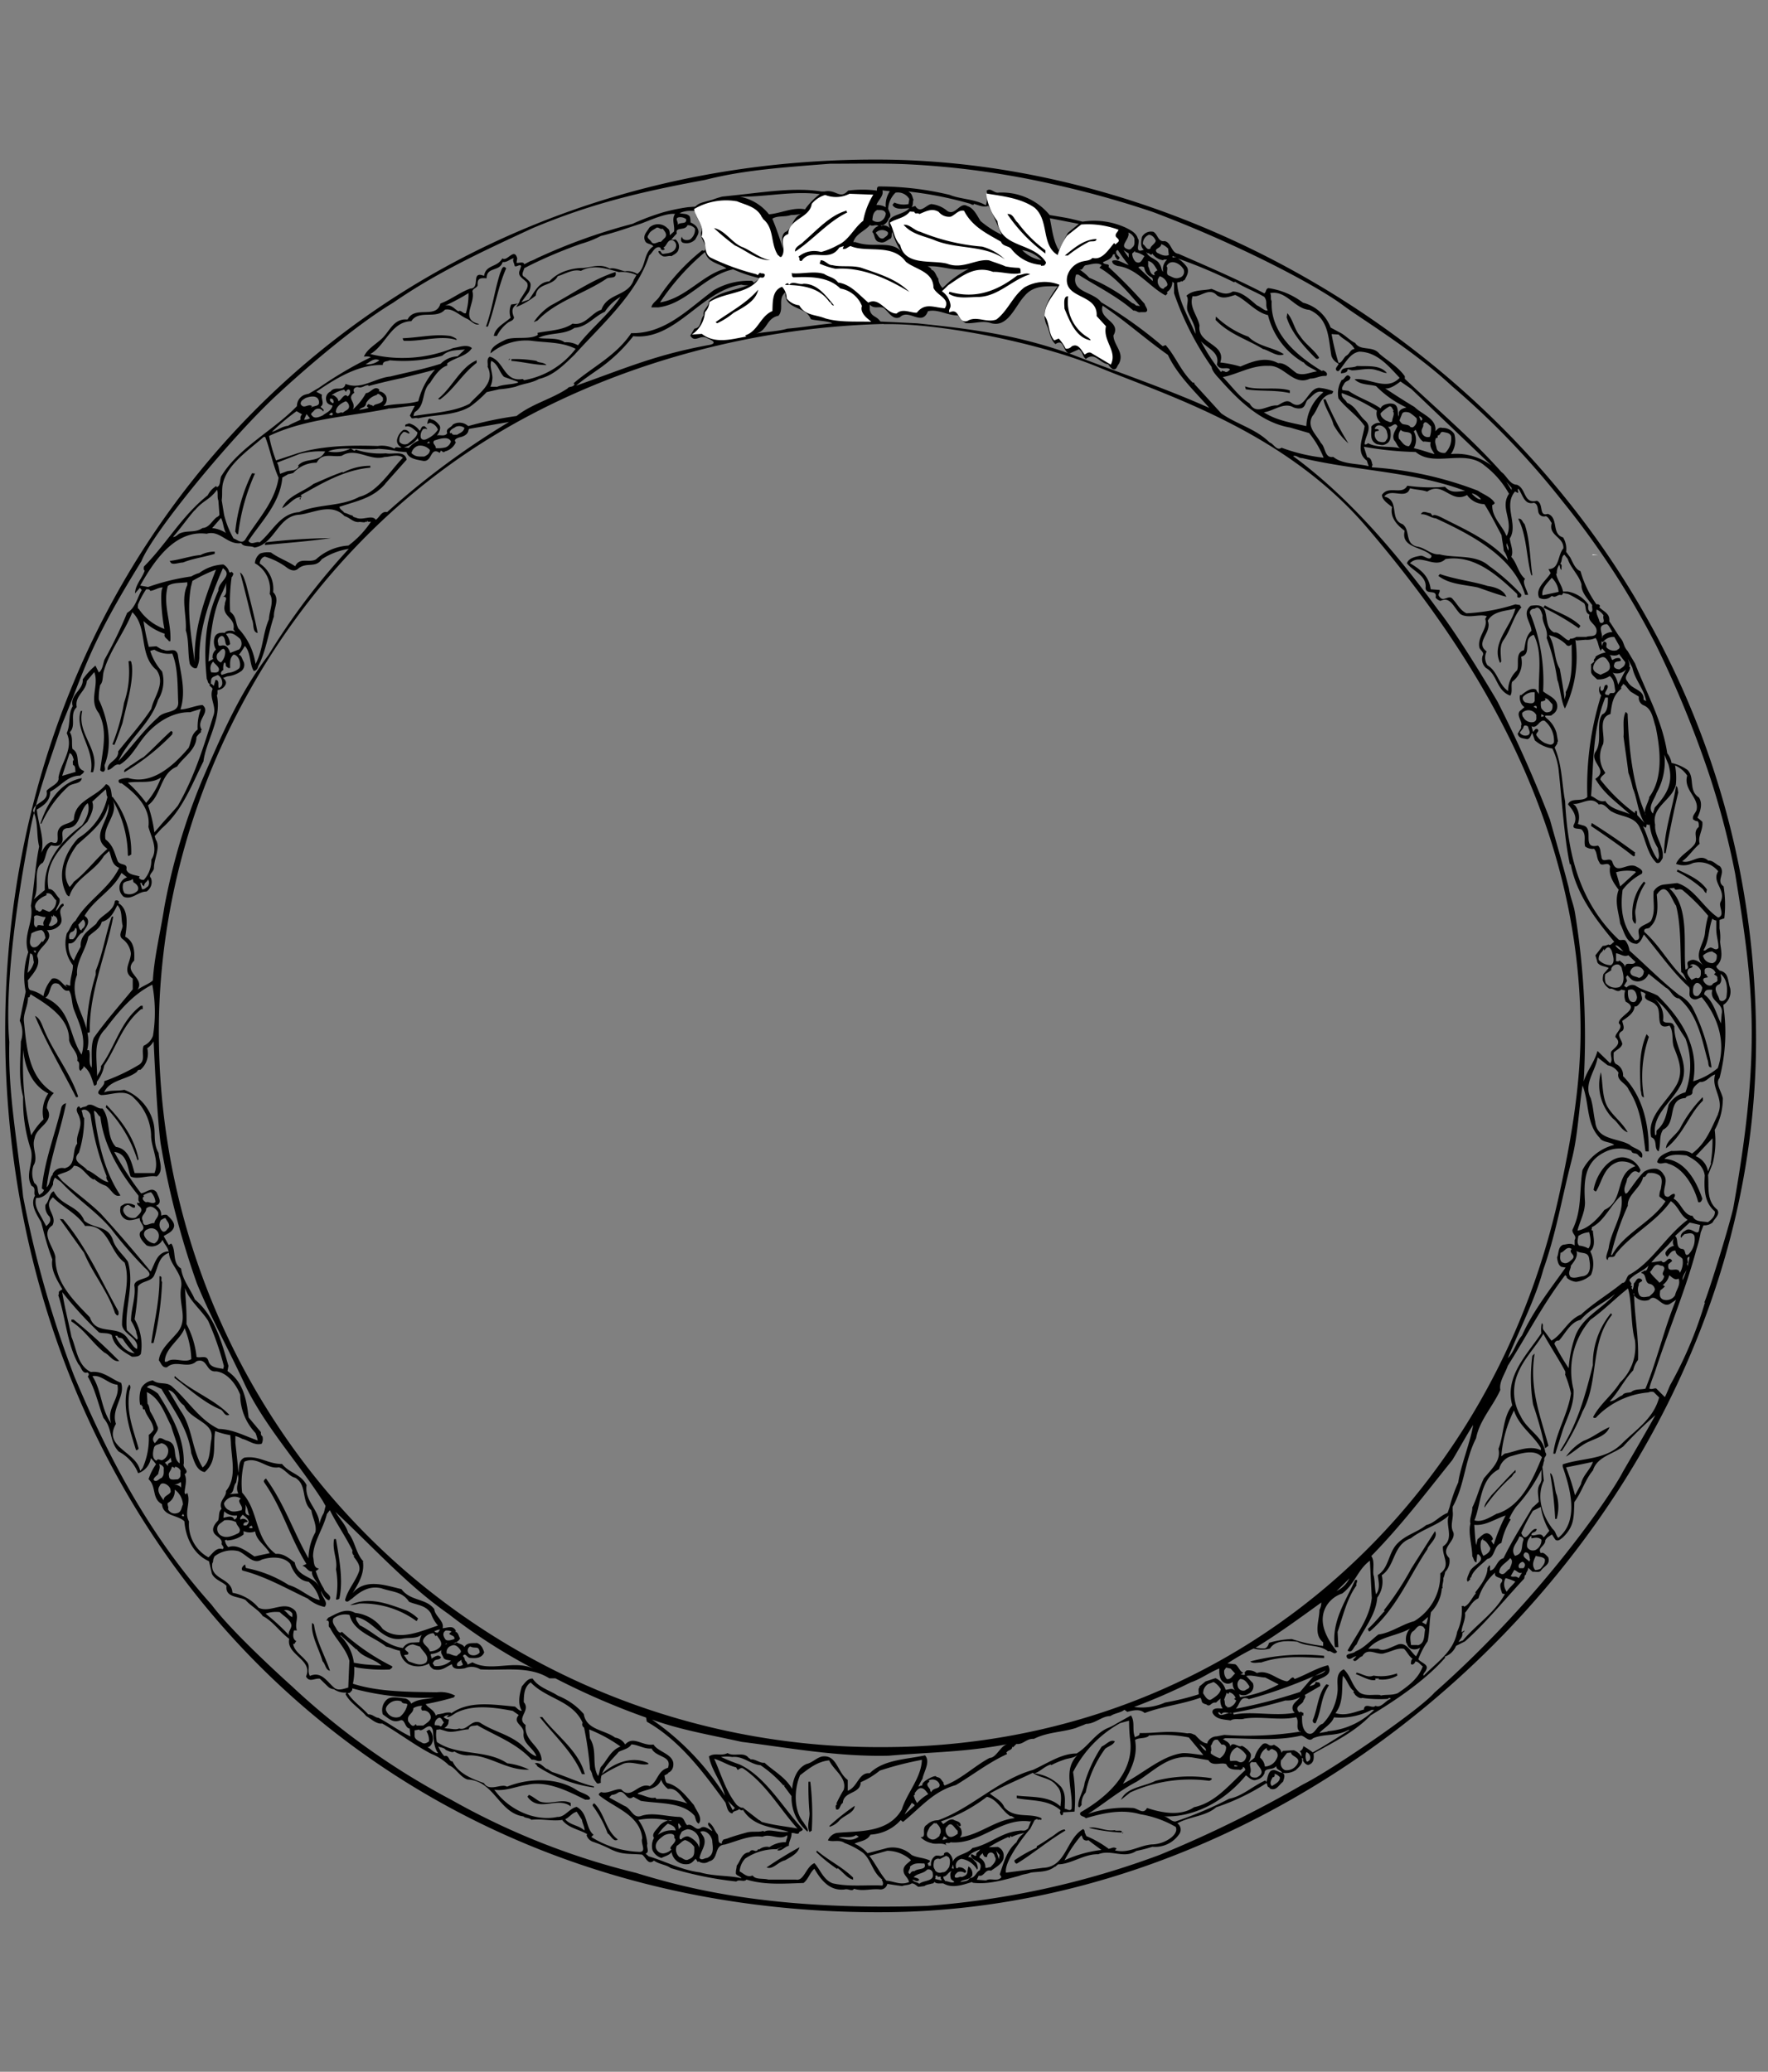 <svg xmlns="http://www.w3.org/2000/svg" width="256" height="300"><rect width="100%" height="100%" fill="#808080" stroke="none"/><path d="M230.53 80.39l.11-.1.76.1h-.87" fill="#fff"/><path d="M226.1 82.53v-.38c.11-.59-.27-.53-.59-.59.49.11.21.7.59.97zM87.77 40.39c.44-.38 1.62.11 1.35-1-3.35 1.09-6.37 3.24-9.4 4.86a8.52 8.52 0 00-2.43 2.39l.54-.22c2.65-2.79 6.7-3.87 9.94-6.03z"/><path d="M127.46 23.11C54.34 22.75.75 78.79.75 149.28s51.79 128.23 127.62 127.61c65.74-.54 126.26-60 125.9-127-.41-75.99-65.92-126.48-126.81-126.78zm98.81 188.94v.32c1.08 3.13 2.44 7.84-.64 10.32-.38-.43-.32-.86-.81-1.29-1.63-2.13-2.35-4.75-1.28-7l-.21-2c.18-.35.1-.53.27-.87-.11-.7.57-.66.14-1.26-.27-2.26-2.6-3.13-3.57-5.24a6.9 6.9 0 01-.32-6.32c.86-2.06 2.53-3.68 3.62-5.57 1 1.84 2.21 3.62 3.18 5.46v.4h-.05a16.39 16.39 0 01.87 2.76c-.44 3.07-2.27 5.83-2.55 8.74h.28l1.08-3.4c.64-1.89 1.67-3.61 1.57-5.84a11.19 11.19 0 012.43-10.15c2.05-1.46 3.4-2.92 5.45-4.54.6 2 .38 5.35 1 7.46a7.16 7.16 0 01-2.15 6.16c-1.19 1.89-2.87 3.07-3.9 5 .11.21.27.11.38.11a11.83 11.83 0 017.61-3.67 1.19 1.19 0 01.78-.06l.79.79c-.86 3.14-3.4 4.67-5.45 6.73-2.41 2.37-5.71 1.99-8.52 2.96zm4.38-.38c-.32 1.08-1.51 2-1.73 3.24l-.86 1.62a35.93 35.93 0 00-1.3-4.05s3.24-.64 3.89-.81zm-6.94 10.75c-.08.09-.14.16-.24.16-.33-.81-1.25-.05-1.73-.31 0-.5.75-.28.75-.87-.91-.22-1.51 2.33-2.21.59a25.9 25.9 0 011.68-3.22l1.14-.56a9.6 9.6 0 001.24 3.46l-.63.75zm-1.33 2a.94.94 0 01-1.24-.38 1.78 1.78 0 01.6-1.68v.39c.43-.05 1-.26 1.46.22a1.62 1.62 0 01-.82 1.45zm1.3 1.35c.11.6-.32 1-.59 1.36a1.43 1.43 0 01-.81.21c-.54-.71-.22-1.35.1-2.05.44.16.98.1 1.3.48zm-18.31 14.49a11.68 11.68 0 011.35-2.6c.32-1.57.21-2.76.48-4.22a5.55 5.55 0 001.57-3.45h.11c-.11-.53.16-.92.11-1.46a3.94 3.94 0 00.27-.92 2.23 2.23 0 00.59-2c-1.46-1.41 1-2.38.59-3.73-.54-1 .06-1.95-.1-3.08v-.61c1.76-3.15 1.73-6.7 3.39-9.92.49-2.6 2.43-4.6 3.51-7-.21-1.18.7-2.37 1.08-3.5 2.81-4.43 5.13-9 8.32-13.13.11.11.27.21.22.38a2.35 2.35 0 001.35.59 3.81 3.81 0 002.16-1 4 4 0 00-.11-3.41c.86-.75.43-2.05.38-3-.38-.06-.06-.22-.16-.49 1.84-.91 2.7-3.18 4.27-4.59.48 2.59-1.36 4.86-1.79 7.4-.05.65-.7 1.67-.16 1.94.05-.91.86 0 1.13-.85 2.38-3 5.79-4.55 8-7.68 1.13.76 1.29 2 2.43 2.7-3.24 2.43-5.18 6.22-8.53 8-.38.38-.38 1.14-.92 1.14-1.89 1.56-4.11 2.85-6 4.59-1.89.75-2.65 2.86-4.27 3.77l-1.19-1.61c-.16-.45.11-.66-.21-.92a4.58 4.58 0 00-.06 1.46c-2.1 3.13-5.34 6.26-4.21 10.43-1.4 1.77-1.19 4.26-2 6.31.43 1.73-1.08 3-2.11 4.27-.7 1.45-1 2.86-1.68 4.22.06.7-.48 1.73-.26 2.32-.38 1.3.26 3.29.26 4.75.22.28.22.81.6.87l.11-1.13c.11 0 .22-.06.27.05 1 1-.87 1.4-1.35 2.43-.17.48-.6 1.19-.27 1.45l.38-.37-.11-.11.21-.17c.27-1 1.46-1.78 2.33-2.64 1.19-.21.86-1.89 2.05-2.32a10.34 10.34 0 011.35-3.4l-.22-.11a9.32 9.32 0 011-1.73 23.07 23.07 0 003.67-5.36v1.56c-.09.15-.1.35-.21.48-.54.81-.19 1.75-.19 2.62l-.94.86c-1.46 2.48-2.92 4.75-4.16 7.3-1 .21-1.08 1.72-1.95 1.78v-.71h-.21c.05.17-.11.22-.16.33 0 1.3-1 2.54-1.78 3.57l.11.1c-.6.65-1 1.74-1.74 1.95v-.11h-.32a7.45 7.45 0 01-.65 3.72c-.54 2.93-2.91 4.39-4.86 6.38-.17-.27.27-.53.37-.87.42-.78-.77-.99-1.14-1.52zm-16.65 12.59a.93.93 0 01-.54.76c.27.15.27.48.27.75a2.29 2.29 0 00-1.1-.92l-1.59.09-.22.29c0-.58-.65-.92-1.08-1.18-.81.43-.81-.43-1.57-.12a4.2 4.2 0 00-1.24 2l-.29.26c-.2.12-.42.36-.58.43.21-.32.49-1 .27-1.35a3.12 3.12 0 00-1.24-1.07c-.43.37-1.36-.77-1.68.15.05-.35-.31-.68-.65-.86l-.41-.25.33-.13c3.71 0 7.33.46 11-.38.6.11 1.14 1 1.73.38 1.68-.7 3.3-.22 5.08-1.18h.22c-1.68 1-3.57 2.27-5.35 3.23a9.11 9.11 0 00-1.36-.9zm.92 2c-.16.11-.22.27-.43.22a1.74 1.74 0 01-.06-1.36.82.82 0 01.49 1.14zm-5.08 2a1.63 1.63 0 01.76.49c.05.7-.76 1-1.14 1.29-.43-.38-.1-.91.11-1.29.22.05.33-.22.27-.44zm-.48-.49c-.49.38-.54 1.08-.7 1.68l-.17-.22c-1.83.81-3.3 2.27-5.24 2.65a55.16 55.16 0 01-7.78 3.29c-.7 0-1.08-.75-1.78-.75 4.43.22 8.91-2.16 12-5.94.32.22.92.91 1.51.65a1.54 1.54 0 001.19-1c0-.81 1.25-.32 1.68-1 0 .6.64.55.86 1-.55-.09-1.09-.63-1.57-.31zm-23.62 11.3a15.06 15.06 0 00-3.16-1.79l-.24-.54a.52.52 0 00-.22-.48c-2.48 1.4-2.43 5.51-5.83 5.62l-5.35.7c-.34-1.76 3.28-6.13 3.51-6.35l.64-1.27c.22-.06.38-.28.49 0 .21-.22.6.21.48-.28-1.72-.81-3.88.12-5.35-1.56-.43-1-1.34-1.35-2.1-2 2-1.14 4.16-2 6.21-3 1.08.81 2.6.65 3.51 1.94.76.71.6 2.06.49 2.92-1.67-1.56-4.16-1.3-6.32-1.56v.37c2.27.44 4.48.16 6.32 1.73 0 .11 0 .28-.1.32.16.11.05.49.37.39.16-.06.11-.28.11-.39l1.67-.1a25.11 25.11 0 00-.21-5.73 16.75 16.75 0 016.82-7.09l1.29-.35a23.12 23.12 0 00.16 2.85c.59 4.86-3.63 8.38-7.19 10.42-.32.6.59.54.75.86 2.65-.8 5.3-1.34 7.9-.58a15.06 15.06 0 015.13 1.83c.32.7-.38 1.41-1 1.79a4.7 4.7 0 01-2.48.75c-1.84.16-3.35 1.35-5.3.86 0-.1.17-.15.22-.26-.47-.35-.74.03-1.22.03zm-.92.21a17.83 17.83 0 00-5.4 1.51 19 19 0 012.45-3.63l.25.55a.65.65 0 00.76.16c.66.54 1.3.98 1.94 1.46zM145 271.81c-.53.75-1.62.06-2.21.49l-1.35-.11.27-.59c.81.21.92-1 1.78-.71.76-.54 1.89-1.14 1.84-2.11a1.33 1.33 0 00-.86-1.34l-1.3.05A20.1 20.1 0 01146 266c.33.43.16-.43.49 0a6.21 6.21 0 011.84-.57 2.81 2.81 0 00-1.14 1.33c-1.51 1.29-1.89 3.13-2.43 4.64zm-4.75-1.57c-.32.87.11 1.2-1 1.57-.27-.16-.65.27-1 0-.06-.37.21-.49.38-.7a1.07 1.07 0 011.08.11l.21-.22a1.12 1.12 0 00-1.19-.59c-.05.16-.16.11-.27.11a1 1 0 01.76-1.35 3.12 3.12 0 012.26 1.56c.22-.21 0-.7-.1-1-.38-.26-.59-.9-1.18-.8.26-.6 1.07-.86 1.67-1.13 0 .32-.65.43-.49.86-.27.27-.43-.27-.81-.11-.06.6.81.86 1.19 1.18s.21.76.11 1.09c-.54.26-.66 1.12-1.46 1.13-.27.54-.86.44-1.35.59.17-.33.85-.28 1.35-.59a1 1 0 00.37-.37 1.27 1.27 0 00-.58-1.34zm-4.54 1.36c.16.38.27 0 .54.21-.16.17.05.27.11.49l-1-.22c.25-.08-.13-.59.3-.48zm-.32-.87c-.33-.32-.22-.92-.11-1.3a.69.69 0 01.81-.24l.81-.41c.13-.08.19 0 .43.12.33.32.22 1 .11 1.45-.21.27-.49.82-1 .76a.84.84 0 01-1.1-.38zm1.29 1c.49-.1.6-.65 1.14-.81-.33.22-.22.86-.11 1.19l.48.38a.38.38 0 00.11-.11l-.1.11c-.34.28-.91-.11-1.35-.11-.11-.25-.33-.38-.22-.68zm1.14-1.18l.18-.55.11.59zm.11-.66a1.61 1.61 0 00-.7-1.67c-.28-.05-.6.06-.55.38l-.48.16a1.9 1.9 0 00-.7-.05 1.34 1.34 0 00-.7 1.18v.28h-.38c0-.11 0-.22-.11-.28.11-.21.43-.26.32-.48-.86-.43-1.83-.38-2.64-.81a4 4 0 00-3.53-1l-2.84.75a5.16 5.16 0 00-1.9-1.38c.81-.39 1.84-.39 2.32-1.31a6.31 6.31 0 004.38-2.1l.33.26c2.59-2.1 4.37-4.42 7.66-5.34 2.54-1.52 4.7-3.24 7.4-4.48 0-.11 0-.11-.1-.17.21-.49.86-.32.86-.92l.11.11.49-.49c1 .12 1.4-.8 2.54-.74 2-1 4.05-.93 6.1-1.58.49-.22 1-.37 1.45-.59 1.3 0 2.28-1.13 3.52-1.13.65-.44 1.45-.44 2.05-.92.11.16.27.16.38.32.86-.22 1.78-.49 2.54.16 2.65-1 5.35-1.25 8.05-2.21.32.38.05.7.6.87-.11 0 .27.09.27.09.59.49.64-.37 1.4-.26l.65-.59a2.11 2.11 0 00.32 1.45h-.32s-1.35-.21-1.14.65c.54 1 1.79.92 2.6 1.08.59-.38 1.4-.05 2-.27 2.38-.37 5.3.32 7.51-.21.47.67-.14 1.49.48 2.08h.18l-.11.11-.07-.08a49 49 0 01-10.9.46l-1.09.21a1.5 1.5 0 00-1.34.86v.17c-.76-.06-1.23-.66-1.82-1.26-.11.06-.47-.33-1.08-.2-3-.47-4.45 0-6.93-.05.05.48-.44.37-.65.64-.49-1.07.05-2.21-.6-3.19l-2.17 1.22a7.39 7.39 0 01-1.22.62c-1.84.81-2.82 2.7-4.49 3.67-2.21 0-4.27 1.46-6.32 2.38-5 1.41-8.92 5.57-13.73 7.29a2.23 2.23 0 00-1.62.65c-.92.5.11 1.89-.92 1.79a3.18 3.18 0 001.57.86c.7.27 1.57-.16 2.27.38l-.22-.21c0-.39.49 0 .71-.28 4.3.38 7.37-3.69 11.62-3l.07-.18v.18h-.05l-.4 1c-.6.53-.68.19-1.44.34-2.49.26-4.17 2-6.6 2.48-.94 1.09-2.62.82-2.94 2.27zM93.73 267a6.88 6.88 0 00-1.3-3.47 10.29 10.29 0 014.29.09c.26-.06.47-.05.57.07l-.57-.07a2.55 2.55 0 00-1.26.78c-.38.54-1.19 1.14-.76 1.73a2.4 2.4 0 00-.22 1.78 2.1 2.1 0 001.3 1.13c.49-.27 1.14-.37 1.46-.86a2.11 2.11 0 002.49 1.73c.48-.11.7-.49 1-.75l.32.48.11-.11a1.3 1.3 0 001.51 0c1.46-.32.65-2.32 2.27-2.43 1.78-.49 3.62-1.4 5.46-1.13 1.13-.54 2.54.6 3.56-.22.17.22-.16.65-.16 1a4.11 4.11 0 00-2.38.71 1.74 1.74 0 00-1.51.37l-.11-.1c-.37.75-.81-.27-1.3.48-1.12.1-1.23 1.19-1.83 1.95 0 .37-.16.7-.11 1.18.21.32.6.32.81.65-1.62-.43-4-.27-6-.86-2.7-.33-5.07-1.63-7.45-2.33l-.43-.38c.62-.28.08-.88.24-1.42zm-10.22-5.36c-1.08.22-1.73 1.52-2.81 1.46-3.29.7-7.08-1.08-9.08-3.89l-.1-.06c1.67.28 3.35-.53 4.8-.7 2.87-.64 5.84.87 8.44 2.16.26-.06.59.11.7-.21-.27-.6-1.3-.75-1.95-1.19-2.92-1.89-7-1.73-10.1-.49-.81-.53-2.54.81-3.35-.53-1.73-.6-3.73-1.41-4.54-3.14-.59.06-.43-1-1.19-.76a4.62 4.62 0 01-1.13-3.82 3 3 0 00.5-.06l.82.24c1 .36 2.26-.2 3.33-.24.16-.66.86-.44 1.24-.6 2.7 1.56 5.68 2.59 7.89 5 .64-.06.86.37 1.45.11-.05-2.12-2.59-2.76-2.32-5.14-1.46-1 .81-2.06-.27-3.3 0-1.19.11-2.26 1-2.86 2.33 2.43 6.06 2.6 7.52 5.84a.54.54 0 00.21.7 48.94 48.94 0 01.87 6.1c.16.16.16.33.27.49a2.7 2.7 0 00.59 1.3c.22.37.43.16.7.11-.21-1.9 1.68-3.36 2.59-4.49.65-.33 1.46-.44 1.84-1.08 1 .06 1.84.7 2.92.6.64 1.34 3 1 2.37 2.8-1.51.38-1.46 2-2.64 2.65-1.68-.59-2.7 2.05-4.11.48-.8-.21-2 .71-2.91.38-.11.06-.54.27-.27.49 2.16 1.78 5.89 2.81 6.21 6.21-.32.71.81 2.1-.59 1.95a14 14 0 01-6.79-2.15l.32-.33c-1.18-.94-.75-3.1-2.43-4.02zm1.09 3.41c-.76-.75-2.06-.75-2.76-1.62.6-.27 1-.93 1.67-1.08l.76 1.18c0 .34.49 1.25.33 1.53zm-22.32-14.47c-.16-.27-.38.11-.54.11a2.42 2.42 0 01.38 1.46c-.27.21-.65.43-1 .21s-1.09-.43-1.09-1v-.8l.6-.1v-.06c.49.7 1.62-1.4 2.05.16.11.92.06 2.38.76 3.3-.65 0-1-.64-1.57-.86.49 0 .81-.71.81-1.08a1.9 1.9 0 00-.4-1.34zm-18-10.11c-.54-.7-1.72-1.41-1.83-2.44.32.11.21-.26.48-.37-.64-.33-.48-1.08-.37-1.57H43c-.38-1 .32-1.83-.22-2.81-1.56-1.68-3.62.38-5.35-.48a6.39 6.39 0 00-3.77-2.16c-.11-2.22-3.25-1.84-2.92-4.27.22-.32 0-.37.32-1a4.1 4.1 0 013.46-.76c1.13.43 2.11 2 3.35 1.24 1.24-.43 3.19-.54 4.15.6.44 1.13 1.25 2.48 2.66 2.59a5.18 5.18 0 011.61 2.65c-1.45-.27-2.86-1.73-4.48-2.17a17.67 17.67 0 00-6.21-2.47l-.1-.5c-.27.11-.66.55-.39.87 3.36.86 6.33 2.59 9.46 4.06a5.37 5.37 0 002.43 1.21c.65-.7-.54-1.46-.49-2.33.16.55.71 1.31 1.14 1.36.59-.7-.6-1-.76-1.68a11.2 11.2 0 01-1.18-2.59c.21 0 .32-.22.48-.32-.86-.07-.7-1.08-.86-1.74 0-2.07 1.48-4 2-6.16l.43-.55c1 2 2.3 3.85 3.28 5.85a.67.67 0 00.27.76l-.11.1c.44.6 1 1.24.82 2.06-.49 1.51-1.68 2.7-2.06 4.27.33.48.65-.05 1-.22 1.13-1 2.48-1.95 4.27-1.51 1.51.54 3 .43 4 1.95 1.07.48 2.48.48 3.18 1.72a5.41 5.41 0 001 1.73c-2.38.75-5.68 2.38-8 .48a5.66 5.66 0 00-4-2.32c-1.36-.8-2.76.17-3.89.71-.11.11-.11.27-.33.37.81 0 .11.81.6 1.09.8 1.61 2.32 3 2.8 4.75l-.16 3.89c-.54.15-1.35.49-1.94.11-1.08-.86-1.9-2.54-3.62-1.79-.48-.86.22-1.45-.59-2.21zm-2.43-3.68a30.62 30.62 0 00-3.4-3.13 4.66 4.66 0 012.06-.22c.59.6 1.45 1 1.67 1.8.11.58-.54 1.01-.33 1.55zm-.75-3.61a1.12 1.12 0 011.24.48v.49c-.54-.15-.76-.75-1.24-.97zm-14-17l-.21.22-.16-.22c0-.75.43-1.89 0-2.7.81-.54-.38-.92-.11-1.56.05-3.79-1.73-6.92-3.73-10.1a5.31 5.31 0 00-1.62-.93c.54-.7 1.46 0 2.1.22 1.68 2.92 3.9 5.78 4.33 9.35.37.87.65 2.48 1.94 2.7 1.9-1.62 1.14-3.84 1.52-5.94a10.68 10.68 0 002.18.59l.09 1c.06 2.35.92 5.15-.71 7.09.11.86-1.13 1.45-.64 2.59-.49.43-.28 1-.49 1.68-.43.43-1 1.13-.59 1.83.32.53 1.29.81 1.08 1.56.05.23.48.49.16.76-.92-.32-1.46.65-2.06 1.19a5.43 5.43 0 01-2.81-5.19c-.75-1.32.33-2.82-.27-4.17zm-2.8 1.46a2 2 0 001-1.94 2.88 2.88 0 011.19 2.16c-.21.34-.21 1.15-.87 1.25a1.05 1.05 0 01-1.29-.59c.13-.36-.14-.52-.03-.91zm-3.63-5.08l-.37.43c-.54-2.81-5.46-3.4-3.51-6.81-.76-2.15 1.4-4 .75-5.94-1.46-.54-2.59-1.78-4.38-1.57-1.94-.92-2.05-3.29-2.81-5.08-.43-2.16-1-4.26-1.34-6.49a55.36 55.36 0 005.34 5.85c.65.17 1.35 0 1.84.38.32 1.68 1.67 2.37 2.92 3.13.48 0 1.08 0 1.29-.43a7.6 7.6 0 00-.91-5 35.38 35.38 0 00.48-4.75c.65-.92 2.06-.6 2.43-1.79.54-1.18.6-2.54 2.06-3.08.11 1.74 2.05 3 1.78 4.92-.49 2.66 1.24 4.81-.81 6.92-.92 1.08-2.27 2.22-2.43 3.73.32.38.48 1.14 1.19 1 1.29-1.15 3 .32 4.27-.87 1.62-.54 1.34 1.62 2.81 1.47 1.67.15 3 2 3.51 3.39a8.09 8.09 0 002.22 5.54 5.68 5.68 0 01.32 1.08c-1.88-.65-3.56-1.62-5.67-1.68-2.75-1.3-4.43-4.1-6.7-6.1-.86-.81-1.89-.22-2.81-.92a2.23 2.23 0 00-1.68 1.11 4.62 4.62 0 00-.16 2.43h.27l-.11.11c.48.21-.06.32.43.6l.05-.11c.22 1.07 1.25 1.83 1.3 3a2.76 2.76 0 01-.7.75 10.58 10.58 0 01-.87 4.75zm-4.59-6.48c-1.46-2.05-1.35-4.71-2.7-6.81 1.35-.22 2.27 1.14 3.62 1.24.43 2.03-1.62 3.38-.92 5.54zm-9.78-44a10.53 10.53 0 00-1.78 2.32A43.54 43.54 0 013.38 152c.17 2.43 1.19 5.08 3.57 6.32H7a4.84 4.84 0 00-.7 3.75zm-1.45 6.69c.76-1.24-.32-2.59.16-3.94.27-1.73 3-2.32 1.78-4.37a3.18 3.18 0 011-2.17c-3.68-2.32-3.9-6.38-4.33-10.42-.1-1.13.6-2.22.6-3.46.32.1.21-.28.37-.43 2.38 1.45 5.68 3.45 5.57 6.64.22 1.08 1.4 1.84 1.19 3 .59.27-.06 1.24.54 1.45 0-.26.49-.37.33-.7 1 .65 1.24 1.9 1.56 2.81.16.11.27-.11.38-.16.32-2.87-.87-5.94 1.24-8 1.94-2.55 3.94-5 6.81-6.44a21.43 21.43 0 01.1 7.4 2.51 2.51 0 01-1.35 1.45c-.38 1 .32 2-.59 2.7a27.93 27.93 0 01-5.13 2.44c.27.75-1.68 1.62-.44 2 1.57 0 3.51-1 4.81.48a7.79 7.79 0 012.43 5.25c-.05 1.83 1.24 3.72.49 5.56h-2.88c-.43-1.46-.82-3.52-2.7-3.78-1.46-1.51-.71-3.95-1.95-5.57-.81.11-1.35-.8-2.16-.48-.27.33-.7.16-1 .48-.11-.1-.11-.37-.38-.26-.49.54.11 1.07.22 1.61.49 1.41-.6 2.44-.33 3.73-.86 1.09-.05 3.14-1.84 3.58a1.51 1.51 0 00-1.72.81v.15c-.44.33-.33 1.3-.87 1.79.49-4.21 2-8.17 2.81-12.16a.87.87 0 00-.7.65c-.92 3.88-2.43 7.67-2.81 11.67l.27.22c.16-.11-.16.53-.49.58 0 .06 0 .12-.16.12-.37-.65 0-1.19-.7-1.68a3.46 3.46 0 01-.13-2.56zm5.72-58c.43.16.27.65.38 1l-1.95.58 1.08-3.29c.38.11.49.59.6 1-.22.13-.11.45-.11.67zm1 1.58c.16-.22.59-.34.59-.71-1.51-.54-.32-2.38-1.67-3.19-.16-.86.11-1.62-.38-2.43 1-1-.11-2.59 1-3.62-.32-1.68 1.35-2.27 1.46-3.79l1.08-1.29c.75 2-.86 4 .65 5.94 1.35 2.6.54 5.46.21 8.27a.56.56 0 00.49.22c.38-.33.11-.54.16-1 1.19-3 .43-6.71-.86-9.47a8.61 8.61 0 01.21-2.1c.44-.43.33-1.24.49-1.89.86-3.08 3-5.67 4.16-8.64 2.32 2.21.86 6.21 3.51 8.37 1.35 1.95-.38 3.83-.76 5.62-1.4 2.16-3.13 4.05-4.8 6.16.1 1.35-1.68 1.51-1.52 2.69.65 0 1-1 1.73-.75 1.51-.91 2.27-2.37 3.3-3.73 1.62-2.15 4.16-3.94 6.91-3.88l1.57-.49a7.27 7.27 0 00-.48 3c-1 .75-.87 1.62-1.3 2.64-2.17 2.58-5.3 5.41-8.75 4.38a3.23 3.23 0 00-1.35.26.33.33 0 00.38.49c1.94 1.41 4.26 3.51 3.89 6.32.42 1.57 1.45 3.19.42 4.76a4.18 4.18 0 01-1.07 2.91.7.7 0 01-.71-.27.27.27 0 01.11-.21c-.59-.22-1.67-.22-1.94-1 .21-1-.81-.53-1.24-1.19-.49-1.18-.6-2.27-1.79-3.19-.38-2.1 1.89-3.56 1.08-5.66-.32-.76-.05-2.06-1-2.33-1.46 1.94-4.59 2.33-4.65 5.14-.7.75-1.83.48-2.27 1.56-.32.71.44 2.27-1 1.68-.7.16-1.13.92-1.45 1.56.53-2.1-.43-4-.65-6.26 1-.6 1.94-1.24 1.94-2.6 1.52-.76 2.44-2.28 4.28-2.32zm20.05-39.88l.16 2.1a1 1 0 01-.41.33c-.7.54-1.08 1.51-2.05 1.56-1 .7-2 .33-3.08.7-.49.12-.7.6-1.19.6 1.14-1.3 2.05-2.64 3.14-3.89v.05c1.24-1.5 2.1-1.46 3.24-3 .17.45-.01 1.08.19 1.55zm36-26.31c.6.27 1.19 1.08 1.78.76-2.91-.66-.48-3-1-4.75.11-.44.7-.49.76-.87-.06-1 .37-1.08 1.3-1 0-1.72 1.89-.9 2.32-2.36.65.1 1.13-.5 1.62-.54-.27.37.11.75.11 1.12.27.17.54-.15.81-.11s0 .43 0 .6c-.54 1 .48 1.29 1 1.94.24.62-.17 1.09-.46 1.58l-.56.87-.09.32-.47.74a10.49 10.49 0 002.83-1.66c.22-1.89 2.44-1.3 3.19-2.81 1.08-.32 2.22-1.08 3.35-.76 1.78-1 3.73-.32 5.51.17a5 5 0 012.54.43l-.38.65c-.81 2.49-3.84 1.89-4.7 4.38-1.4.37-2.32 2.36-4.16 2-1.45 1-3.45 1-5.08 1.34 0 .11.06.27 0 .32-1.19.71-3.3.17-4.59.65-.87.44-2.22 1-2.22 2a8 8 0 015.83-1.84c2.27.32 4.44.15 6.49 1.18a12 12 0 01-7.46 4.54l-.21-.17c-2.76.49-2.65-2.65-4.76-3.23-.54.32-.21 1-.32 1.45 1.19 2.38-1.25 3.79-2.59 5.35-2.22 1.23-5.7 1.37-8.15 1.8 0 0 .1-.52.25-.61 1.57-1 .87-3 2.17-4.21.59-.93 1.46-2.22 2.48-2.49v-.33c1.13-.86 2.81-1 3.57-2.21-.71-.59-1.73-.16-2.71 0a19.5 19.5 0 01-12 .87c2.21-1.25 3-4.7 5.94-4.76 1.08-1.72 3.62-.22 4.86-1.67 1.21-.24 2.13.88 3.21 1.32zm-3.19-1.9a26.66 26.66 0 003.41-1.82 9.78 9.78 0 01-.38 2.91c-.38.16-.7-.53-1.08-.27-.53-.26-1.02-1.08-1.94-.82zm33.16-10.73l-.61.54c0-.35 0-.82-.32-1a1.87 1.87 0 00-2.65-.1c-.32.59-1 1.13-.59 1.94.21.48.86.33 1.18.76-1.51 1-1 3-2.32 4a2.63 2.63 0 00-1.78-.38c-.6-.11-1.57-.6-2.22-.39-1.24-.75-2.59-.21-3.77-.1a7.67 7.67 0 00-2.44.38 5.76 5.76 0 00-2.54 1.57c-1.55.09-2.11 1.54-2.94 2.64l-1.1.38 1.06-1.45a2.3 2.3 0 00.28-1.09c0-.53-.7-.87-.81-1.08-.68-.25-.22-.85-.1-1.32l.92-.47a65.15 65.15 0 017.34-3.07A14.88 14.88 0 0087 34.17c2-.48 3.92-1.18 5.81-1.79 1.32-.49 3.65-1.56 4.94-1.4-.55.73 0 1.76-.16 2.55zm-1.27.85l-.64.65c-.39-.11-1 .54-1.36 0-.16-.33-.81-.59-.43-1 .22-.59.76-.75 1.19-1.07.38-.06.54.32.87.15.27.35.7.78.37 1.27zM89.84 43c-1.57 2.43-4.27 4.53-6.15 7a3.32 3.32 0 00-1.94-.43c-.93-.75-2.82-.43-3.79-.64 1.62-.82 3.73-.39 5.24-1.46 1.79-.11 2.87-1.68 4.38-2.32A6.57 6.57 0 0189.83 43zm-18.7 9.25c1 .48 1.14 1.63 1.84 2.32l2 .71c.06.1 0 .16-.1.16-.84.26-2 .21-2.9.57L71 56a3.34 3.34 0 00.3-1.39c-.05-.77-.43-1.69-.16-2.34zm-15.24 5.1a1.33 1.33 0 00-1.08-.7.28.28 0 00.11-.22c-.7-.7-1.24.49-1.94.49a8.7 8.7 0 01-1.9 2.37c.55-1.07-1-1.57.22-2.43-.27-.43 0-.81.49-.81.65.22 1-.32 1.56-.26v.11q2.47-.66 5-1.19c1.5-.38 3.07-.76 4.63-1.19a10.68 10.68 0 00-2.42 4.58c-1.73.5-3.08.28-5.08.71a1.24 1.24 0 00.41-1.46zm-2.75 1.51l.21.22a12.2 12.2 0 01-1.34.27c.27-.43.91-.22 1-1a2.55 2.55 0 011.51-1.15c.27-.43.7.17.92.39V58c-.38.6-1.3.43-1.4.86-.11-.26-.49-.16-.66-.38-.13.12-.3.22-.24.38zm1.78-6.69a2.74 2.74 0 01-2 .58c.65-.32 1.19-.97 2-.58zm.49.69c0-.65.7-.48 1-.69a21.1 21.1 0 007.61-.66c1-.91 2.11-.76 3.29-.91l-1.07 1a3.6 3.6 0 00-2.43 1.07c-2.38.77-4.86 1.25-7.3 1.85-2.21.21-4.27 2-6.48 1.07-.32 1.24-1.51.21-2.16 1.09a1.13 1.13 0 00-.6 1.45c.11.38.54.49.87.6-.16.76-.87 1-1.46 1.45-.43.17-1.14.54-1.51 0-.33-.26.1-.48.27-.69a.8.8 0 011.34.1c.23-.33-.16-.38-.37-.7.65-.43 0-1.19.21-1.73l-.83-.43c2.65-1.82 6.12-4.02 9.62-3.87zm-5.78 6.92c-.38-.22-.71.32-1-.11 0-.81.76-1.29 1.41-1.56.16 0 .43.32.48.59.13.65-.53.7-.89 1.08zm.7-2.38l-.22-.17c-.48 0-.7.71-1.13.87 0-.38-.38-.7-.71-.87H48a4.85 4.85 0 011.83-.8l.27.33c.11-.43.6-.54.6 0a.86.86 0 01-.36.64zm-2.16 1c-.22-.21-.49-.27-.38-.66a.36.36 0 01.48.28c0 .08.11.3-.1.36zm0 1.56c-.06.38-.49.05-.54.11.11-.18.48-.51.54-.13zm-2-1.84c.16.76-.7.6-1.08.87-.05-.11 0-.11.11-.16-.6-.49-1.19.54-1.68-.33 0-.48.32-.59.7-.86.65-.24 1.77-.5 1.95.46zm-1.3 2.44a1.37 1.37 0 01-.86.21l.37-.81zM43.75 60a.71.71 0 00-.22.76c-.59.32-1.24.54-1.84.91-.86.06-1.51.65-2.32.87a31.55 31.55 0 013.57-3zm12.43-.85c1.13 0 2.75-.38 3.88-.38l-.72 1.41.27.39h.31a1.2 1.2 0 01.63 0c2.49-.55 5.3-.38 7.51-1.68a17.43 17.43 0 002.41-2.11l1.81-.41a14.65 14.65 0 002.37-.37c1.19-.49 2.27-.49 3.4-1.13 2.11-.49 3.57-2 5.14-3.51 3.94-4.38 9-8.76 10.81-14.38.48-.33.7-1.14 1.34-1.19.22 0 .39.11.33.27a.37.37 0 00.59 0l-.21-.22c.48-.16.54-1.08 1.23-1.08a.81.81 0 01.6 1c-.22.86-1.13.91-1.84 1-.37.06-.27-.59-.7-.37 0 .32.38.54.6.7.48.16.86-.11 1.29 0 .32-.22.87-.43 1-.92a1.31 1.31 0 00-.44-1.51.8.8 0 01-.57 0l.78-.86c-.3-1 1.24-.33 1.54-1.19a1.37 1.37 0 011.09.49 1.75 1.75 0 01-.7 1.56c-.49.22-1.2.11-1.2-.48v.1c-.16.28-.21.71.16.87a1.74 1.74 0 001.79-.49c.21-.43.64-.91.37-1.45-.1-.49-.75-.87-1.07-1a2.34 2.34 0 00-.11-.87c-.38-.48-1-.32-1.46-.48a3.94 3.94 0 011.35-.33h.85c.08 1 1.08 1.86 1 2.9-.43 1 .64 1.67.54 2.7-.11.22-.27.22-.48.11a29.55 29.55 0 00-6.11 6.6c-.38.69-1.13 1-1.24 1.67h1c4.13-.51 6.68-4.6 10.83-5.51a21.16 21.16 0 003.89 1.3l-.86.65-.27-.28a10 10 0 00-5.57 1.36c-3.62 2.65-7 6.32-11.94 6.21-2.21 3.3-5.57 4.86-8.38 7.29.11 0 .11.06.17.12-.22.48-.81.26-1 .59-2.32 1.56-5.13 2.21-7.4 4a51.42 51.42 0 00-7 1.46 1.83 1.83 0 00-2.22-.22c-.27.49-1.08.55-.81 1.24-.32.54-1 .22-1.51.33.33-.33.65-1.08.38-1.45s-.71-.81-1.19-.87c-.49-.37-.49.38-.59.65l.43-.16a1.57 1.57 0 011.13 1A3.61 3.61 0 0162 63.46c-.27.17-.86.43-1.08-.11a1.46 1.46 0 01.38-1.24c.21 0 .43-.11.49.1.1-.26-.17-.32-.28-.48-.53-.1-.48.38-.75.65a2.62 2.62 0 00-1.56-1.08c-.16.16-.7.06-.48.49.64-.28 1.29.48 1.72.81 0 .69-.86 1.18-1.34 1.62a1 1 0 01-1.25-.22 1.3 1.3 0 01.38-1.24c.33-.54.76.11 1.08 0a.76.76 0 00-.91-.5 2.28 2.28 0 00-.87 1.25 1 1 0 00.59 1.24c-.27.22-.81-.21-1 .22a4.07 4.07 0 00-2.43-.39c-3.81-.12-8.33-.07-12 1.19l-2.73.9a21.23 21.23 0 01-1-3.54c5.33-2.54 11.65-2.81 17.22-3.94zm42.09-27.68a1.42 1.42 0 011.08.26c.11.87-.92.32-1.24.87.21-.43-.49-.98.16-1.13zm6.92 7.39c-3.41.81-5.84 4.33-9.62 4.93a34.34 34.34 0 016.53-7.3c.38 1.56 2 1.62 3.09 2.37zm22.58-11.29l1.08.12a3.57 3.57 0 00-.59 2.32 2.64 2.64 0 00-1.35-.33c.21-.68 1.09-1.29.86-2.11zM141 29.52c.65.16 1.46.59 2.11.27.75 1.35 1.3 2.81 1.94 4.21a14.25 14.25 0 01-3.08-2c-.49-.8-1-1.89-1.89-2.15-1.08-.7-1.73 1.46-2.91.7a4.26 4.26 0 00-2.33-1c-.81.16-1.57 1.46-2.32.27L132 30c.27-.38.11-.65.27-1.08-.22-.49-.16-.87-.76-1.19a53.39 53.39 0 019 1.78c.23.17.55.22.49.01zm7.44 13.23c1.3-1.46 3.09-1.29 4.71-1.29-1.19 1.61-2.54 3.61-1.57 5.67.43.86.43 1.94 1.24 2.7 1.3-.92 1.08 1.24 2.06 1.35l1.34-.6c.6.38.49 1 1 1.4 1.36-1.08 2 .65 3.25.76a1.69 1.69 0 00.65.71c.59.21.64-.54.86-.71.92-1.67-.7-2.65-.76-4.16 1.19-2.05-2.21-2.27-1.56-4.32 3.29 2.21 6.16 4.81 9.45 7.13 1.35 2.92 4 5.4 6 7.68-6.54-2.92-13.35-5.19-20-7.78-8.38-3-15.27-3.72-22.29-4.47l-5.34-.26c-.59-.87-1.28-.62-1.55-1.7v-.76c.65.7 1.29.21 2 .48.7.49 1.29 1.84 2.38 1.35 1.29-1.29 3.18 1.41 4.05-.86 1.46-.37 2.81.64 4.37.6a3 3 0 001.09 1.12c1.18.12 2.42-.43 3.66 0 2.52.72 3.52-2.58 4.97-4.04zm-.44-6.53a4.86 4.86 0 012.81 1.46 5.09 5.09 0 01-2.81-1.46zm17.09 8.1l-.6-.08a1.13 1.13 0 00-.55-.35 26.5 26.5 0 00-6.22-3.67 6.89 6.89 0 00-1.47-1.22c.59.26.54-.54 1-.6.7-.1 1.68-.47 2.27 0l-.32.37c2.28 1.32 4.11 3.51 5.87 5.55zm-.93.65c.43 0 .59.34 1 .23h.7c.59-.22-.05-.8-.11-1.19a71.36 71.36 0 00-5.24-5.35c.27-.59-.65-.22-.81-.69.54-.28 1.3-.44 1.46-1.14h.33c-.22.26.16.48.26.76.27.1.27-.16.38-.28-.27-.32-.64-.54-.48-1l.21-.11a20.6 20.6 0 001.57 2.17c-.81-.22-1.62-.92-2.38-.6-.05.49.49.65.81.75 2.76.33 4.54 3 6.92 4.27.05-.1.27-.22.27-.37l-.11-.11a1.71 1.71 0 00.81-1.52l.25.21v1.46a42.76 42.76 0 005.45 10.69c0 .6 1.09 1.68 1.09 1.68 2.81 3.19 6.1 6.38 10.26 7.08l2.76.8a13.78 13.78 0 012.1 3.57 25.6 25.6 0 01-6.1-1.45c-.7.54-1.14-.6-1.73-.76-2-2-4.7-2.6-7-4.21l-3.89-4.27c.05-.11-.11-.27-.22-.17-1.78-1.72-2.43-3.72-3.94-5.45l-.43.16a63.56 63.56 0 00-8.92-6.37c-1.13-1.57-4.48-1.41-3.62-4h.33c2.65 1.71 5.51 3.06 8 5.24zm-.76-11.29a1.49 1.49 0 01.86.86c0 .49.11 1-.32 1.3-.27.38-.49.32-.86.16-.55-.27-.27-.7-.11-1s.57-.89.41-1.32zm2.32 3.4c-.37.5-.53 1.25-1.29.82a1.72 1.72 0 01-.49-1.19l.43-.38c0 .11 0 .16-.11.16a3.29 3.29 0 011.44.59zm5.62 1.84a.88.88 0 01-.59 1.3c-.59.21-1-.11-1.52-.33s0-1.07-.32-1.35c.58-1.13 1.98-.37 2.41.38zm-1.56-1.62v-.22l.62.22a1.18 1.18 0 00-.64 0zm24.05 15.35c-.06.38-.7.7-.22 1.08h.22c.91-1 1.57-2.59 3-2.81 2.54.06 4.16 2 5.83 3.79-1.89 2-4.37-.06-6.53.21.86.87 2.16.7 3.13 1a14.75 14.75 0 004.38 3.08c-.11.06-1.25.22-1.08 1l-.09.33c-.14-1 .09-2-1.37-1.89-.49.1-1 .22-1.19.7-1.41-1-3.14-1.51-4.65-2.54l-.86-.11c-.22-.32.11-.66.27-1 .32-.44.81-.27.86-.87-.54-.69-.75.17-1.13.38h-.11a3.68 3.68 0 00-.48 2.7c1.18 1.51 2.75 2.48 3.78 4-.21 1.67-1.35 3.78.32 5l.27.81c-1.62-.43-3.73-.22-5.13-1.35-1.3.22-1.08-1.41-1.78-2-.65-1.24-2.11-2.32-1.25-3.89.92-1.07 1.09-3 2.82-3.24a.69.69 0 00.21-.38 7.3 7.3 0 00-2.05-.49c-1.68.06-2.11 3.51-4 2.17-.76-.6-1.46.16-2.06.38-1.45-.11-3 1.5-4-.28-1.56-1-2.59-2.53-3.88-3.83 2.1-.38 4.16-1.74 6.64-1.62 2.27-.12 3.57 3 6 1.84.92 0 1.35-.44 2.32-.38.38-.38-.22-.76-.49-.81l-.1.11c-3.63-2.22-7.51-5.41-7.3-10.12-.21-.43 0-.69-.21-1.18 2.37-.43 3.51 2.27 5.67 2.43 2.86 1.24 2.75 4.17 3.19 6.65a1.92 1.92 0 001.03 1.13zm-1-4.27l1 .06c.64.75 1.8 1.09 2.3 2.1-.65.05-.65.69-1.24 1-.38.32-.65 1.09-1.08 1a34.54 34.54 0 01-1-4.16zm27 22.37c.65.75.81 2.43 2.27 2.06.59.15.54.86.65 1.34a.82.82 0 001.08.59c.43.17.59.66.86 1-.54 1.84 1.79 2 1.68 3.67-.86 1-.54 3-2.16 3l.32.58c-.7 1.14-2.27 2.17-1.67 3.57a1.54 1.54 0 001.83-.27c.65.38.82-.32 1.41-.1a.6.6 0 00.23-.33l.75.16a16.6 16.6 0 012.31 1.35c.33.49.05 1.35.76 1.62-.38 1.18 1.29 1.4 1 2.65-.16.64-1 .38-1.46.59h-1.29c-.19-.07-.4.26-1.07.26-.17.87-1.47-1.12-2.28-.9-1.14-.54-1-1.94-1.3-3s-1.19-1-2.11-.87c-1.34 1.09.05 2.42.11 3.62-.86.81-.86 1.84-1.08 2.81-1.35.38-.65 2-1 2.91a4 4 0 00-1.3 3c-1.4-.92-1.51-2.86-3-3.73a2 2 0 01-.11-2c-1.78-1.3.87-2.76.16-4.44.82-1.5 2.87-1.41 4-1.78-.64 2.7-3.56 5-2.21 7.89l.16-.21c-.06-1.09-.27-2.23.32-3.09 1.09-1.51 1.41-3.4 2.6-4.76-.05-.1-.22-.15-.17-.32l-.7-.11a27.54 27.54 0 01-7.08 1.3c-.91-.43-1.34-1.36-1.94-2-.59-.86-1.35.48-1.95-.38-.38-.38.11-.6 0-1l-1.29-.1c-.27-2-1.51-2.87-3-3.78 1.51-1.51 3.62.91 5.14-.6 4.1-.65 7.39 2.22 10.31 5 .27.27-.16.59.38.59a.36.36 0 00.27-.49 30.15 30.15 0 00-4.65-4.1c-1.94-1.74-4.92-1.08-7.18-1.68-1.19.11-2.11-1-3.3-1.13-1.78-.49-.86-2.38-2.05-3.24-2-.71-.32-3.45-2.65-4 1-1.3 3.19.54 3.73-1.2.81.22 1.73.22 2.49.49 2.32-1.56 3.45 1.78 5.77.49a3.12 3.12 0 002.51 1.32c.93 1.47 1.68 3 2.49 4.5.11 1 .21 1.23.32 2.26a3.69 3.69 0 01.6 1.36c-2.76-3-6.32-4.49-9.68-6.22-.37-.16-1-.49-1.24-.21l-.27-.38c-.48 0-1.13-.5-1.4.16.87-.06 1.4.53 2.16.59 5 2.33 11.19 5.46 12.92 11.08h.43c-.16-.76-.92-1.84-.43-2.32-1-.82-1.14-2.22-2-3.19.37-.82-.11-1.74-.22-2.66 1.29-2-1-4.75.76-6.8l.43.22c.1-.39-.17-.39.05-.64zm10.53 17.89c-.43-.12-.43-.66-.37-1.09a4.66 4.66 0 00-3-1.89h-.67c-.16-.91-.86-1.71-1-2.59h.11a1.88 1.88 0 01.49-1.45c.32-.39.11-1 .59-1.3l.49.61c.42 1.32 1.66 2.37 2 3.72-.06 1.12.86 2 1.56 3-.13.23.2.78-.18.99zm-4.7-2.93l-2.32.5c-.16-1 .7-1.79 1.35-2.54a3.1 3.1 0 01.99 2.04zm6.34 4.48c-.33.06-.33-.1-.43-.26-.06-.43-.54-1.07-.38-1.67a2.34 2.34 0 011 .86c-.19.43.3.88-.19 1.07zm3.89 6.37c.16-.35-.07-.76-.19-1.14l.66 1.25c.38 1.82 1.66 3 2 4.86l-.38-.22c.11-1.51-1.68-1.39-2.33-2.64-.7-.75.44-1.35.38-2.11zm5.11 12.72l.6 1.45c.76 2.7-.32 4.38-2 6.21l-.27.87c-.82-.91.21-2 .54-3a9.26 9.26 0 001.13-5.53zm1.57 1.57a4 4 0 011.73 1.46c-.59 2.1 1.79 3.18 1.35 5-.22.54-.65.81-.49 1.35.22.11.44.32.6.22.27.22.22.53.22.86-1 .82.05 1.73-.71 2.64s-2.11 1.57-2.59 2.71a3 3 0 002.43-.11 3.55 3.55 0 013.68 1.18c-1 1.58 1.18 2.65.37 4.39-.43.69.71 1.94-.37 2.32-2.11-1.36-3.46-4.27-5.95-5l-1.84.21a2 2 0 00-1.56 1c-.11 1.67.32 2.85-.38 4.26-.49.49-1.19.54-1.67 1.09s.53 1.72-.65 1.72c-1.84-2-2.16-4.65-1.79-7.3a8.43 8.43 0 012.76-2.32c.32-.47-.32-.81-.7-1-1.3-.82-2.92 1.29-3.52-.66-.32-1-1.56.38-1.62-.91-.16-.49-.05-1.13-.49-1.52-2.48.6-.43-2.53-2.16-2.91l-.75-.22a2.87 2.87 0 00-.37-2.64l-.33-.27c1.18.16 2.64-1.25 3.73.1.91-.26 1.29.81 2 1.08 1.36.76 3.3.59 4 2.43.81 1.62 1 3.58 2.33 4.92.54.21.7-.37.91-.65.27-1.78-1.24-3.19-1.08-4.86-.59-2.64 2.54-3.57 3-5.83a9.75 9.75 0 00-.12-2.74zm6.11 30.91c.11.59-.6.42-.76.85-.54.33-1.08-.16-1.29-.64-.06-.49.48-.33.7-.49-.27-.11-.17-.54-.49-.43.05-.28-.16-.75.22-.86a1.1 1.1 0 011.35.69l-.22.17c.19.27.57.21.46.71zm.48-.71c1 .81 1 2.21.81 3.41-.16.43-.7.69-1 .32-.11-.71-1.19-1.78 0-2.27.38-.43.27-.86.16-1.46zm-.38 20.27c-1 2.1-1.78 4.25-3.78 5.72-1-.65-1.84-.33-3-.38-.76.27-1.89.7-2.05 1.62.48.48 1.08-.11 1.57.22 2.32.64 3.83 3.46 4.37 5.56.38.17.54-.27.6-.49-.88-2.57-2.49-5.57-5.49-5.77.81-.76 2.16-.6 3.19-.49 1.24.59 2.48 1.51 2.65 2.91-.11 2-.06 3.9 1.46 5.19.1.7-.55 1.24-1 1.57-.81-.16-1.89 0-2.21-.91-1.35-.11-1.68-1.95-2.76-2.5.11-.22.32-.48.11-.7-.65 0-.7.76-1.35.27-.49-.86.59-2.11-.22-3.07a1.64 1.64 0 00-1-.82 2.8 2.8 0 00-1.84.44c-1 1-1.62 2.05-2.43 3.08a.32.32 0 00-.21.1c-.49-.75.16-1.46.21-2.21.44-.49.87-1.41 1.57-.92.27.16.27-.15.38-.27a3 3 0 00-2.16-1.83c-1.41-.32-2.76.8-3.46 1.83a7.2 7.2 0 00-1.19 2.82c.11.1.22.26.38.21.92-1.57 1.14-3.63 3.24-4.27a3 3 0 012.44.64c-3.09 1.09-1.52 5-4.49 6.33-.87 1.19-2.32 2.75-3.89 3 .27-1.24 1.08-2.55 1.08-4.11-.16-2.71-.22-5.68 2.7-7.18a4.7 4.7 0 014-.28c.16.49.48.28.86.49.22.17.38.54.7.48.32-1.13-1.19-1.23-1.78-1.83-1.67-1-4.76-.65-5-3.35-.27-1.13-.27-2.16-.65-3.4-1.08-2.06.7-3.9 1-5.9l1.46 1.14a2.33 2.33 0 011.57 1.08c-.38 1.13 1.13 1.51 1.46 2.44 1.78 2.75 2 5.61 2.43 8.85 0 .17.27.06.48.11.06-3.84-.86-8.06-3.72-10.91a1.76 1.76 0 00-.87-1.68c-.59-.21-.49-1.09-.49-1.73.44-.43 1.09-.65 1.25-1.24-.06-.65-1-1.4 0-1.89.43-.43.05-1 0-1.46.75-.54 1.73-1.13 1.78-2.11.38.16.76-.48 1-.81s-.1-.86-.1-1.35c.21.11.48.11.7.39-.48 1 1 .92 1.46 1.56 1.08.86-.32 3.79 2 3 .65.92.27 2.21.65 3.19.69 1.73 1.34 3.35.48 5.18-1.35 2.65-4.48 4.64-3.78 7.79 1 .38.32 1.67 1.07 2.05.38-1.14 0-2.16.65-3.14 2.06-1 .49-4.43 3.25-4.58.21-.49.86-.22 1-.77-.06-.69.54-1.18 1.08-1.56.92.1 1.4-.86 2.21-1.08-.63 2 1.37 3.46.4 5.73zm-1 7.1l-.47 1.21a2.87 2.87 0 00-1.78-2.21l2.43-2.59a19.91 19.91 0 01-.25 3.59zm-4.38 10.78h.11c0-.22.28-.32.38-.49.44-.05 1.19-.37 1.46.27a3.07 3.07 0 01-.86 2.65c-.65.38-.33-.59-.81-.76-1.19-.05-.55-1.52-1.14-1.89l2.11-1.94c.48.07 1 .24 1.52.33l-.18.92c-.35.62-1.2-.75-2-.06-.37.15-.75.65-.59.97zm.87 3.78c.38-.21-.32-.87.38-1a14.09 14.09 0 01-1 3.4c-.14-.83 1-1.59.62-2.38zm-7.66 4.57a1.32 1.32 0 01-.12-.2l.11-.1v.3a1.87 1.87 0 002.2.67c1-1.14 1.89 1.46 3.14.49l.75-.49c-1.73 4.16-2.7 8.58-4.43 12.86-.59.17-1.51 0-2.05.48-.33.17-1 0-1.3.49-.65.22-1.08.86-1.83.86 1.29-1.35 2.1-3.13 3.4-4.48a3.81 3.81 0 01.7-1.51c.12-3.35-.49-6.19-.57-9.37zm-.39-1.06a.29.29 0 00.11-.22l-.22-.16c.38-.31-.38-.59-.11-.87.75-.84 1.95-1.18 2.72-2-.19.35-.19.87-.66.74-.11.27-.44.11-.38.38.81.1.38 1.47 1.24 1.56a.93.93 0 01.7.81c-.1.43-.43.65-.81 1-.32 0-1.13.32-1.45-.22a1.71 1.71 0 01-.06-1.46c-.16-.49.92-.43.27-.87-.59-.27-.65.38-1 .66a2.34 2.34 0 01-.22 1c.08-.19-.08-.24-.13-.35zm4.75-1.68a1.38 1.38 0 01-.7.93c-.32-.44-1.08-1-1.35-1.57.38-.27.54-1.2 1.3-1a1 1 0 00.48.12c.82.45-.43 1.04.3 1.52zm1.57 2.76a1.48 1.48 0 01-1.78.59c-.6-.32-.38-.91-.38-1.29a6.22 6.22 0 00.7-.6c-.11 0-.22-.26-.38-.16a2.41 2.41 0 001-1.45c.38.26.81.8 1.35.48.35.92-.35 1.62-.51 2.43zm-1-4.47l.59-.51c-.59-1-1 .77-1.56 0l-1.46.22c1.08-1.34 2.48-2.37 3.4-3.72a1.16 1.16 0 00-.21 1.18l.1.11a1.84 1.84 0 00-1.24 1 .61.61 0 00.27.6c.27-.28.6-1 1.19-.87 0 .65.75.81 1 1.19a2.85 2.85 0 01-.38 2c-.24-1.11-1.89.35-1.67-1.2zm-.38-9.15c-1.94 3-6.05 4.65-7.73 7.78h-.16a38.62 38.62 0 012.43-7.13c-.11-1.56 1.89-2.58 2.22-4.16.53.06.42-.7 1-.59a2.11 2.11 0 011.3.32c.64.43.32 1.42.27 2a2.45 2.45 0 00-.22 1.09zm-39.6-100.5c-.33 1.51.81 2.65 1.83 3.41-.59 2.53 2.65 2.27 3.9 3.62-.17.92-1.09-.11-1.63 0s-1.67.26-1.94 1.08c.81 1.13 2.92 1.77 2.7 3.57.06 1.12 1.73.09 1.45 1.4a1.3 1.3 0 00.71.48c1.46-.76 2 1.14 2.92 1.94 1.13.66 2.75-.1 3.78.28l-.22.38c.43 1.4-1.13 2.47-.86 4.1.05.43.81.75.48 1.24a1.69 1.69 0 00.49 1.78c1.68.93 1.46 3.25 3.51 4 .38-.54.06-1.4.27-2a3.45 3.45 0 001.3-3.62c1.73-.49.05-2.59 1.83-3.19 1.35 2.65.6 5.84.76 8.64-.05-.26-.38-.43-.38-.69-.75-.39-1.67.37-2.21.81-.27-.38-.38 1.18.49 1.72l-.71.6c-.43.6.32 1.35.28 2h-.06v.43l-.49.81c.16.7.76.65 1.35.8.48-.06.54-.59.75-.92l.38 1.09a5.09 5.09 0 002.54 1.18 10 10 0 01.87 2.81c.54 4.92.86 10.27 1.67 14l.11-.1c.81 4.32 3.46 7.84 6.32 11.29-.32.11-.48.6-.86.37a1.91 1.91 0 01-.82.21l-1.07 1.38c.19.52.23.81.32 1.07.43.53 1.08.47 1.62.75l-.77.88a2.9 2.9 0 00-.09.9 2.18 2.18 0 001 1.24c.53-.21 1.07.71 1.67.11l.57.13a2.32 2.32 0 00.08 1.62c2.16 1.08-1.08 2-1 3.13.75.65-.55 1.4-.49 2 .92.87.05 1.41-.54 2-.38.48.27 1.25-.22 1.79l-1.84-1.79c-.43 1.62-1.52 2.86-2 4.43a111.47 111.47 0 00-1.23-24.26c-.25-1.61-.7-2.27-.92-3.77-1-3.85-1.83-6.66-2.75-9.95a176.76 176.76 0 00-7.59-17.06s-5.47-9.33-8.67-13.36c-6-8.21-13-16.38-20.91-22.16.43-.21.81.33 1.3.28 8 1.89 16.1 1.94 23.61 4.75-1.19.11-2.05.37-2.92-.59a23.69 23.69 0 01-5.46-.16c-.75 1.44-2.7-.12-3.67 1.34.03.8 1 1.33 1.49 1.78zm22.09 27.67c.49-.06.76.54 1.14.86.05.49 0 1.08-.6 1.14-.43.15-.75-.22-1-.54a2 2 0 01-.05-1s.92-.09.54-.46zm-.1 2.59l-.38.11v-.38c.19 0 .3.16.41.27zm.16.71a3.74 3.74 0 011.3 3.07c-.28.6-.92.22-1.3.11a3.09 3.09 0 01-1.25-1.14c-.11-.37.6-.59.11-.91-.32-.06-.38.27-.59.43l-.22-.81c.89.43 1.17-1.17 1.98-.75zm-3.19-.6a1.08 1.08 0 01-.11-.6 1.28 1.28 0 012.05.33c-.05.38.16.75-.38 1a1.36 1.36 0 01-1.53-.73zm.7 2.64a1 1 0 01-1.17-.37l.51-.67a.5.5 0 01.18-.36c.21 0 .43 0 .54.22.07.43.46.86-.03 1.18zm1-5c-.17.66-1 .27-1.35.27-.32-.21-.6-.7-.16-1a2 2 0 011.51-.49zm.21 1.09l-.38-.22c.23-.18.55-.18.44.25zm14.38 36.74c-.38.7-1.52-.27-1.52.86 0-.54-.43-.75-.8-1.08-.11.22-.33.11-.49.11v-1.14c.59.05 1.13.6 1.78.28zm1.19 1.45a.88.88 0 01-.7.87c-.44-.27-1.14-.16-1.25-.87a1 1 0 01.49-.69 1.09 1.09 0 011.52.72zm-2.92-3a1.92 1.92 0 01-1.19-.86c.49 0 .81.6 1.19.86zm-.7 1.95a.82.82 0 01.48.69c.27.87.43 2-.37 2.55a1.82 1.82 0 01-2-.59 2.64 2.64 0 01-.06-1.28l.87-.56v-.21a.9.9 0 011.14-.59zm-1.21.07a2.46 2.46 0 01-1.68-.76 1.28 1.28 0 01.49-1.19l.29-.45a.45.45 0 000 .28c.17-.15.38-.58.76-.43a1.34 1.34 0 01.38.6c.14.61.52 1.58-.18 1.96zm2.5 3.66c.87-.43 1.25.16 1.36 1-.06.44-.22.81-.76.65s-.59-1.17-.54-1.64zm-4 21.44c.55.59 1.52.48 2.06.92a7.15 7.15 0 00-4.6 3.67c-.48 3.13-.05 5.78-1.45 8.64-.06.6.7.87.32 1.46v.81c-.54-.43-1.08-.17-1.68-.11-.75.33-.59 1.19-.86 1.83.06.49.16 1.15.65 1.37l.59.09c-2.27 3.19-4.7 6.27-6.32 9.84-.86 1-1.13 2.38-2.05 3.29 1.83-4.51 3.9-8.34 5.15-12.88 1.82-5.13 2.63-10.13 4.09-15.8.92-3.62 1-7.13 1.58-10.81 1.03 2.67.47 5.59 2.58 7.69zm-5.45 17.95c-.49-.33-.27-1-.27-1.41.48 0 .91-1.08 1.62-.54-.54.6.7.81.11 1.46-.33.28-.81.82-1.4.5zm1.19.54c.43-.6 1.13-1.35.86-2.21.65.48 1.73 0 1.84 1.18.16.86.32 2.22-.87 2.48-.59.05-1.24.38-1.83.11-.41-.58-.1-.85.06-1.55zm2.54-2.59a3.41 3.41 0 00-1.3-.39c-.38-.37-.16-1-.11-1.4a3.21 3.21 0 011.57-.54c.17.71.38 1.74-.11 2.34zm12.42-32.2c-.21-.82-1.24-.17-1.57-.77a3.39 3.39 0 00-1.32-3.22c2.1 1.45 3.14 3.7 4.57 5.81a11.39 11.39 0 010 7.79 4 4 0 00-2.43 1.78c-.33 1.3-.49 2.7-1.68 3.68-.21.21.06.75-.27.75-.54-3 2.6-4.91 3.78-7.46 1.31-3.07-1.07-5.28-1.02-8.35zm2.8 8c.92-5.08-1.84-9.13-5.13-12.38-1.08-.59-2.27-.8-3.24-1.46a1.09 1.09 0 00-1.28.28l-.37-.25.31-.51c.37-.32-.33-.69.21-1 .27.28.54.65.87.76a1.66 1.66 0 002.16-1l2.48 2c.81.37 1 1.52 1.94 1.57 2.66 2.32 3.25 5.67 4.11 8.86.22.38 0 1.19.59 1.13a27.66 27.66 0 00-2.75-8.64 4.84 4.84 0 00-1.95-1.84c-2.64-2.1-4.64-4.16-7.18-6.43a3.12 3.12 0 00-.59-1.46c-.27-.21-.76.06-1-.16-5.78-5.5-7.35-12.59-7.73-20-.48-2.59-.43-5.29-1.51-7.78.17-.32.49-.59.38-.86h.11l-.22-1.24a4.16 4.16 0 00-1.46-2.16c-.7-.7.7-.11.87-.54a1.32 1.32 0 00.7-1.19c0-1.18-1.4-1.56-2.05-2.16a26 26 0 00-1.81-11.1c-.32-.43.11-.91.59-.86.71-.54 1 .54 1.14 1-.11 1.07.86 2.05.59 3.24a29.22 29.22 0 011.55 6.08c.39.94.56 3.26 1.1 4.13a17.28 17.28 0 001.51-9.94l.16.1 1.31-.11a2.87 2.87 0 001.45-.26c.43.54.37 1.35.81 1.95-.11-.22.1-.28.16-.43l.49.58a3.65 3.65 0 00-1.46.6c.05.27-.44.43-.17.7-.16.11-.32.33-.48.38v1.07c0 .49.65.88.86 1.14a2.71 2.71 0 001.84-.48c.7.54.65 1.34.81 2.15-.16.65-.76 0-.92.6-1.35 0 .22-.92-.27-1.46-.59-.11-.27.75-.76.86-.32-.1-.16-.43-.21-.69l-.11.1a1.24 1.24 0 00.22 1.24 44.12 44.12 0 00-2 14.71c-.76.8-2.37 0-2.8 1.08.7.8 1.45 1.82.86 2.9-.38.81.81.5 1.13.76.71.75.27 1.57.49 2.43a1.83 1.83 0 001.29.34c.49.52.33 1.33.76 1.93.27.86 1.3-.26 1.57.65-.27 1.3.59 2.49 1.24 3.35-.65 1.68 0 3.24.22 4.92.59 1.09.8 2.91 2.43 2.91.59-.27.8-1 1-1.35 2.16 2.55 4.1 5.41 6.53 7.62.27.49-.21 1.24.38 1.62s.92 0 1.46-.16c2.38 2.86 3.57 6.59 2.33 10.26a9.88 9.88 0 01-3.5 1.89zm-17.6-63.32c0 2.43.22 5-.87 7 .11.32-.11.7-.16 1.07 0-.69-.7-4.59-.7-4.48-.87-1.45-.59-3.29-1.57-4.86a5.29 5.29 0 012.43 1.29c.44.62.93-.03.93-.03zM233 96c.43 1.24-.49 1.29-1.25 1.72-.48-.26-1-.37-1.08-1a1.82 1.82 0 011.3-1.56c.52-.1.79.45 1.03.84zm-2 12.9c-.86 1.51 2 2.59 0 3.88 1.3 2.22 3.13 3.41 5 5.13-.86-.48-2.75-.64-3.56-1.93-.92.26-1.41-.5-2.06-.71.38-4.48.17-9.61 2.06-14.26h.38c0 .65.05 2.11-.81 2.43-1.01 1.35.1 3.94-1.01 5.46zm3 17.4a6.17 6.17 0 012.76-.12l.11.12-2.27 2.06zm5.94 3.18c1.41-2.06 2.11.87 2.75 1.67.75 2.87.59 6.71.75 9.62.49.28.49.87.87 1.25-2.38-1.94-3.78-4.91-6.21-7.08-.17-.7.7-.32.86-.75 1.31-1.19 1.04-3.3.93-4.71zm3.62-.65a28.72 28.72 0 013.78 3.78 14.19 14.19 0 00-.48 2.6c-.21 1.62-1.73 3.14-.21 4.6-.49-.43-1.25-1.09-1.95-.71-.86.28.21 1.08-.65 1.29-.35-3.63.66-9.11-2.34-11.75l.72-.07c.17.54.57.05 1.08.26zm1.46 11h-.32c.43-.54 1.3.1 1.57.7 0 .43.1 1.08-.49 1.13-.22-.22-.54.16-.87.22-.32-.44-.8-.87-.48-1.47.11-.33.81-.17.57-.6zm.27 2.91c.33-.81 1-.27 1.19.28a1.89 1.89 0 01-.59 1.18c-.97.26-.76-.99-.65-1.48zm3.89 5.45c-.7-1.44-1.08-3.24-2.43-4.2.11-.71.54-.71 1.19-.65-.49 1.73 1.73 1.83 1.35 3.51zm-1.08-8.74a1.34 1.34 0 01-1.51-1.08 2.1 2.1 0 011.35-.6c.22.22.6.27.65.6 0 .41-.05.9-.54 1.06zm-.54-2.17c-.38 0-.59.49-.91.33.86-1.46.7-3 1.29-4.59a.93.93 0 00.57.27v1.19c0 1.14.37 2 .31 2.8-.44.53-.93-.28-1.31-.02zm-9.18-17.88c.16 0 .32 0 .43.11l.05-.22a8 8 0 001.19 3.51c.06.6.33 1.13 0 1.68-1.08-1.4-1.41-3.4-2.16-4.86l.43.27c-.05-.19.27-.34.01-.51zm.43-3.9c-.18.73-.72 1.59-.63 2.2.05.11.09.24.14.35a.72.72 0 01-.14-.35c-1.92-4.48-2.35-10-2.51-14.35l-.27-.27c-.53 1-.21 2.48-.32 3.57.22 1.78.54 3.78.7 5.24a17.15 17.15 0 01.65 2.27c.65 1.51.71 3.45 1.68 5l-1-1.08c-.17-.12.1-.92-.38-.6v.27a25.22 25.22 0 01-5-4.86c0-.49.55-.65.71-1a3.91 3.91 0 01-.33-4.11c.38-1.19-.86-3.84 1.08-4.38.22-1.57.33-2.65 1.57-3.68-.11-.27.11-.43.27-.59l-.11-.1c.43 0 .81.86 1.3 1.19l1.08.65a1.17 1.17 0 00.76 1.29c1.19.54 1.29 2 1.67 3.07.65 3.13 1.19 7.4-.97 10.25zm-4.49-16.26a3.92 3.92 0 00-.81-1.83 1.81 1.81 0 001.95-.49c-.46.79-.81 1.55-1.19 2.3zm1-3.39c0 .64-.38.75-.81 1.07-.49 0-1-.26-.76-.75.11-.71 1.41-.11.76-.87a1.28 1.28 0 00-1 .27c-.27-.06-.16-.6-.48-.71.27 0 1 .22 1.4-.15l.87 1.14zm-1.09-1.74a1.43 1.43 0 01-1.45-.21c-.49-.28.21-.81-.49-1a.86.86 0 00-.29.63 1.07 1.07 0 01-.09-.63c.11 0 .11 0 .17.11a1.84 1.84 0 011.67-.77l.76 1.35c.04.29-.13.41-.35.5zm-2.15-2l-.11.39c.15-.88-.86-2 .7-2.12.32.17.54.76.81 1.14a2.13 2.13 0 00-1.48.62zM213.14 71.5v-.06a2.16 2.16 0 011.3.88c-.37.06-.97-.44-1.3-.82zm5.09 7.14c0 .38.38.7.11 1.08-.06-.38-.34-.72-.11-1.08zm.64-7.67l-.75-1.2.75.87zm-.37.53c-1.36 2 .64 3.84-.28 6l-.1.1c-.54-1.46-2.11-2.64-2.05-4.48.16 0 .27-.16.37-.27-.48-.86-1.62-1.24-2.43-1.79a52 52 0 00-15.35-3.39v-.27h.11c-.16-.28-.11-1.14-.81-1.19l-.48-1.52a48.13 48.13 0 007.51.76c2.65 2.27 7.08-.48 9.94 1.94a13.22 13.22 0 013.57 4.11zm-20.81-10.58c-1-.87-1.35-2.06-2.64-2.6-.28-.54-.87-.7-.76-1.4a25.66 25.66 0 015.08 2.54 1.8 1.8 0 00.54 1.78 1.43 1.43 0 00-1.35.54c.1.81-.38 2 .81 2.54.65.11.86.26 1.46-.11s.58-1.24.48-1.95l-.32-.48c.48.21 1-.81 1.35-.05-.27.58-.82 1.23-.49 2 .38.38.49 1 .92 1.2-1.25-.39-3.36 0-4.7-.77a.41.41 0 01-.49.17c.05-1.14 1.24-2.39.11-3.41zm3.89.1c-.27.27-.59-.05-.86-.1-.38-.22-.86-.6-.81-1.08a5.43 5.43 0 011.29-1c.38 0 .38.38.6.6l-.11.1c.31.4-.11 1-.11 1.46zm-.75 1.57c.1.32.21.87-.11 1.13-.16.49-.81.27-1.08.22a1.13 1.13 0 01-.49-1.46l.49-.11c0-.32-.38-.21-.6-.27.38-1.02 1.68-.32 1.79.49zm5.24-1.08c.27-.86.86.05 1.13.22a3.49 3.49 0 01-.16 1.51.89.89 0 01-1.19-.76c-.05-.38.32-.7.22-.97zm-.33-.59l-.27-.65a.57.57 0 01.49.48zm.43 3l1 .11c-.22.7.27 1.18.54 1.73-1-.27-1.95-.64-3-.86a2.47 2.47 0 000-2.44l.27-.22c.33.62.49 1.38 1.19 1.76zm-1.46-2.17c-.1.21-.32.1-.48.1-.22-.43-.92-.32-1.19-.48a1.45 1.45 0 01-.4-.5l.4-1c.22-.32.76-.22 1.08-.1a6.21 6.21 0 011 .8 1.21 1.21 0 01-.41 1.21zm-1.88.48c.43.6 1.67 0 1.57 1.08a1.63 1.63 0 01-.39 1.3c-.75 0-1-.65-1.45-1.08a1.39 1.39 0 01.27-1.27zm5.07 1.2c.11 0 .22 0 .27-.11v-.27c.49 0 .27-.6.82-.49s1 .16 1.13.65a2.85 2.85 0 01-.86 2.37c-.44.06-1.14-.1-1.25-.69s-.32-.84-.11-1.43zm8.38 4.27l-.2-.2a8.47 8.47 0 00-6-1.75 3.3 3.3 0 00.49-2.92 2 2 0 00-1.74-.87c-.48-.16-.7.22-1 .49.27-1.83-1.94-2.43-3-3.51-1.46-.87-2.86-1.78-4.26-2.7.69.11 1.62-.54 2.21-1l1.57 1.08 11.68 11.15c.06.06.14.12.2.19zm-27.13-6c-2.16-.48-4.32-.81-6.16-2 1.36-.16 2.76-1.4 4.11-.81a2 2 0 001.35.22c.65-.22.54-1 1-1.3s1.19-1.46 2.17-1a6.59 6.59 0 00-2.47 4.97zm-11-8.27s-.48.7-.86.33c-.11 0-.27 0-.27-.12l-.22.23a26 26 0 01-2.92-4.48c.92 1.07 2.81 1.61 2.32 3.39.47 1 1.45.22 1.93.73zm10.59-1c.49.7 1.3.87 1.95 1.35-1 .12-1.89.65-2.92.27-.87-.59-1.67-1.56-2.7-1.46-1.84-1-3.73-.26-5.46.49a16.79 16.79 0 00-2.92-.59c.92-2.76-3.4-2.64-3-5.35-.27-1.41-1.56-2.7-1-4.26 1.08.26 2.38-1.37 3.51-.12.87.6 1.78.21 2.65-.05 1.67.75 2.91 2.49 4.75 2.92a11 11 0 005.12 6.85zM182 44.22c-1.08-.92-2.21-2-3.51-2-1.13.7-2.11-.05-3.08-.39-1 .28-2.65.06-3.62 1 .49.54-.16 1.51.22 2.32.38 1 1.18 2.06 1.08 3.19-.81-2.06-2.49-4.76-2.65-7.4.16-.16.48 0 .59-.27.16.27.27-.11.49-.11.27-.54.7-1.14.38-1.84a4.53 4.53 0 00-1.36-1.29 70.75 70.75 0 018.16 3.45l.11-.1c1.34.85 2.86 1.4 4.26 2.21.54.76.06 1.19.49 1.95-.35.2-1-.5-1.56-.72zm-14.75-4.37c-.7 0-.76-.82-1-1.31v-.75c.75.17 1 .86 1.35 1.35a1.37 1.37 0 00-.49.37c.05.12 0 .28.16.34zm-.33.53v.33l-2.1-2a.8.8 0 01.86 0 1.83 1.83 0 001.08 1.46zm1-.38a1.64 1.64 0 011.08 1c.21.55-.43.49-.49.81-.48.06-.75-.48-.86-.81-.05-.56 0-.56.27-1zm-.38-3.41c-.6-.64.6-.59.6-1.24a2.55 2.55 0 011 .65l.1.93c-.62.26-1.24-.12-1.7-.34zm.87 1.09c.16-.16.37-.06.59-.1a1.94 1.94 0 00-.59 1.77c-.27-.21-.22-.75-.49-1.08-.38-.81-1.57-.86-1.95-1.78l.22.22c.16-.22.49.48.65 0a2.25 2.25 0 001.57.97zM166.57 36c-.54.27-.65-.37-1.08-.65a1.38 1.38 0 01.86-1.35c.49 0 .87.49 1 .87-.08.43-.78.76-.78 1.13zm-3.14.71v.59l-.75-1.08zm-8.8-3c-.49.86-.92 1.79-1.3 2.54-.83-1.31-1-3.15-1.32-4.65l4.2.82zm-20.38 4.86c2.22-.15 3.79.81 6.06.33a16.89 16.89 0 00-2.83 1.88l-1 .92a2.09 2.09 0 01-.61-1.35c-.37-.43-.43-1.12-1-1.29-.07-.3-.35-.4-.62-.52zm-2.59-9.73l-.11.71a3.35 3.35 0 01-2.05-.22l-.27.33c.38.81 1.73.53 2.43.48-.86 1.14-3.72.82-2.81 2.92a1.22 1.22 0 00-1-.42.93.93 0 01-.2.1.76.76 0 01-.08-.11h-.13l.1-.06v.06h.28a1.64 1.64 0 00.88-1c.49-.43.06-.91-.1-1.4a3.52 3.52 0 011.07-2.33 1.92 1.92 0 011.99.91zm-3.72 5.68c-.66.16-.82-.49-1.14-.81a1.27 1.27 0 011.73-.11c.21.4-.27.67-.59.89zm-.87-4.1c.48 0 1-.06 1.19.48a1.39 1.39 0 01-.81 1.18 1.24 1.24 0 01-1.14-.21c.06-.57.11-1.21.76-1.48zm.1 2.32a1.4 1.4 0 00-.87.86c.43.38.22 1.35 1.08 1.46.71.22 1.08-.33 1.62-.54.22-.38 0-.54.22-.92a9.12 9.12 0 001.24 2.76c-1.46-1.52-4-.49-6.21-1.19a1.83 1.83 0 01-.38-.11h-.32c.38-1.24 1.67-1.57 2.43-2.49.27.3.81-.14 1.19.14zm.8 14.2c8.22-.19 22.8 2.78 31.23 6.29 9.72 4 26.81 9.25 38.66 23.07 16.95 19.8 31 43.88 31 72.94 0 8.08-1.42 16.06-3.06 23.6-10 46.07-48.65 80.15-98 80.15A105.06 105.06 0 0159 227.75a103.4 103.4 0 01-36-78.35c0-34.69 18.85-67.88 47.54-85.73C86.72 53.58 107.42 47.41 128 46.91zm71.29 183.94c-.22-.81-.16-1.73-.33-2.64-.27-.65.22-2.11-.37-2.92 4.37-4.46 8-9.26 11.74-13.91.94-1.56 2-3.5 3-5.07-.32 2.26-1.83 6-2.15 8.31a21.55 21.55 0 00-1.27 3.64l-.27.78c-1.22.47-1.86 1.46-3.09 1.76-1.35 1.09-3 1.41-4.26 2.76s-1.14 3.46-2.76 4.48c.08.83.41 1.93-.24 2.78zm-3.89-2.27a4.1 4.1 0 01-1.84 1.78c.6-.56 1.35-1.32 1.84-1.81zm-3.78 9.24v.49a21.85 21.85 0 01-4.54-1 13.55 13.55 0 00-3.29.54c-.11.33-.27.7-.6.81a4.43 4.43 0 01-1.35-.11c3.29-2 6.43-4.31 9.51-6.53a2.28 2.28 0 01-.27 1.07c0 1.52-.92 3.52.54 4.7zm-13.4 3.77l.65.71c-.44.38-.6.87-1.19.81a1.55 1.55 0 01-.38-1.29l.27-.38zm.81 4.61a1.52 1.52 0 01-1 1h-.37l.1-.12c-.48 0-.32-.75-.48-1l.38-1 .21.21.16-.27a1.25 1.25 0 01.92.88c-.1-.06-.16 0-.21.09zm2.38-2.54l-.93-1c.71-.21 2 .22 2.76.22l1.94 1a17.59 17.59 0 01-5.56 1.84c-.16-.12-.05-.39-.27-.49a1.33 1.33 0 001.46 0 1.19 1.19 0 00.6-1.6zm-.49.48c.1.34-.44.43-.6.6a.81.81 0 01-1.08-.65.94.94 0 01.38-1c.7.05.92.49 1.3 1.02zm-.11 1.89a67.6 67.6 0 009.37-3.31l.22-.07c.52-.25 1-.51 1.56-.79-.33.48-1 .59-1.56.79l-.25.11-1.88 2.21a75.08 75.08 0 01-9.3 2.43c.6-.59.6-1.94 1.84-1.43zm6.48 1.73l.22.23c-3 .53-6.1-.28-8.86.26 0-.1 0-.21-.11-.26a74.05 74.05 0 007.62-1.79 3.79 3.79 0 002.11-.48c-.32.56-1.46 1.04-.98 2.01zM176 243l-1.45.48-.92.76.1.1c-.27.06-.16.49-.16 1a35.68 35.68 0 01-4.86 1.19 8.39 8.39 0 01-4.49.65 88.77 88.77 0 008.23-3.58c1.35-.44 2.69-1.44 4.1-2 0 .65-.06 1.73.81 2.11a1.09 1.09 0 001.13-.16 1.85 1.85 0 00.33 1.24c-.44-.43-.87-.11-1.36-.11A2.66 2.66 0 00176 243zm.76 1.61c-.11.7-.87 1.14-1.35 1.46s-.92-.43-1.19-.86a1.52 1.52 0 01.7-1.35l.81-.3a2.8 2.8 0 011.05 1.07zm1.67 3.52a1.9 1.9 0 01-.45-.07c-.61.09-1.39.62-1.6-.09.22-.12.33.16.49.26.2-.39.67-.26 1.11-.17a.61.61 0 01.47.09zm-42.86 9.15c-.05-.38-1.93.62-2 1.05s-.22.12-.38.33c-.11-.05-.16.05-.22.05a8.72 8.72 0 01.6-1.13c.21-1.08 1.19-2.48.37-3.4-2.64.59-6 .59-8 2.59-1.62-.16-1.73 2-3.19 2.54v-1.57c-1.51-1.08-1.56-3.67-3.67-3.4-.82.15-1.46.91-2.27 1.08-1.41.59-2 2.22-2.11 3.62-1-1.73-2.64-2.55-4-3.79-.59.12-1.4-.59-2-.48l-.22-.22v.11c-.7-1.13-2.21-.21-3.13-.81-.92.49-1.89-.11-2.7.49.38 2.05 1.83 3.67 2.32 5.67A37.84 37.84 0 0094.4 249c4.21 1.51 8.17 2.16 13 3.23 6.48.8 13.84 2.19 21.31 2 6.11-.53 11.08-.5 17.19-1.68-1 .16-1.62 2-2.6 2-2.16 1.13-4.16 3.13-6.54 4 0-.12-.27-.27-.1-.38-.51-.57-.37-.71-1.07-.87zm-1 .68l-.11-.11a1.08 1.08 0 011.57.48c.21.81-.92.43-1.19 1.19l-.16-.21c.17-.31-.91-.84-.1-1.31zm-2.16 3.51l-1.41 1.26c.27-.65.86-1.24 1.08-1.83-.26.27.45.27.34.59zm-.11-1.46l.22-.22-.11-.09c.22-.28.54-.82 1-.77s.7.49 1 .86a6.44 6.44 0 00-1.62 1.3 3.64 3.64 0 01-.48-1.09zm-27.79 6.81l.06.11c-.76.05-.43-.76-.65-1.3-.48-.53-.59-1.3-1.29-1.73-.38.39.43.82.49 1.24-.33-.15-1.09-.85-1.63-.47-.75.58-1.18-.71-2-.38-.48-.5-.38-1.2-1.24-1.2-1.68-.05-3.73-.69-5.35-.16-1.24.49-1.46-1.07-2.54-1.46l-2.16-1.19.37-.37a1.63 1.63 0 00.82-.27c1.13-.76 1.29 1.4 2.32.54l1.08.59c2.59.44 6 .11 7.78 2.16.17.38.17.92.6 1.14.64-.81-.33-1.84-.7-2.7-1.14-1.3-2.22-2.81-3.9-3.19-.27-.22-.27-.7-.37-1.08l.59-.32-.11-.05a1.17 1.17 0 00.76-.81c.49-1.9-2.11-2.12-2.81-3.31-1.62.27-2.92-1.34-4.11 0a2 2 0 00-1.46-1c-1.51-1.14-4.16-1.09-4.53-3.41a9.61 9.61 0 00-3.73-2.65c-1.24-.81-2.81-1.18-3.68-2.49-.75 0-1.08.6-1.56 1.14-.32 1.07-.65 2.49 0 3.51-.32.11-.7-.38-1-.59-3.08-.27-6.65-.92-9.25 1V248a2.31 2.31 0 00-1.12.1l-.62.12a.6.6 0 00-.47.22c-.22-.86-1.08-1.08-1.46-1.68a41.79 41.79 0 004.16-1l-.1-.11c.1.05.16-.06.21-.11a4.48 4.48 0 00-2.64-.49c-4.17-.06-8.49-.06-12.17-1.24a9.69 9.69 0 00.19-2.45l.52.13a23.08 23.08 0 004.65.26c.1-.15.43-.21.32-.47a32.1 32.1 0 01-7.29-5c-.27.39-.66-.17-.82-.49s-.7-.86-.38-1.45a2.77 2.77 0 012.33-.49c.54 2.43 3.62 3.19 5.29 4.59.65.11 1.14.44 2 .59a2.54 2.54 0 001.24 1.95 3.25 3.25 0 003-.11c0 .39.38.71.65.86 1.25.28 1.73-.37 2.65-.75.06.92 1.35.66 1.84.6a2.41 2.41 0 012.26.15c3.41.22 7-.58 10 1.3h.87a105.28 105.28 0 0013.13 5.68l.11.6c4.86 2.75 8.31 7.5 11.39 11.72.22.59.27 1.46 1 1.56.11-.43.71-.31 1-.65a.41.41 0 00.49.17V262c1.51 2.55 4.38 2.55 6.65 3.24-1.41.21-2.82-.48-3.52 0a.29.29 0 00-.21-.11c-.6.22-1.52 0-2.33.22s-2.11.59-2.81.87l-.59.16c-.1.24-.26.3-.21.46zm-5.33-.38a2.58 2.58 0 011.35 1c0 .86.11 1.46-.81 1.79-.49.32-.87-.22-1.35-.33a1.42 1.42 0 01-.38-1.62c.49-.28.82-.76 1.2-.82zm-1-2.37v.1l.11-.16.37.54c-.16 0-.27.21-.37.33zm1.65 1.93c-.37-.21-.75 0-1.08.22 0 .12-.16.12-.27.12-.26-.38.11-.77.22-1.09a2.24 2.24 0 01.86-.37 1.81 1.81 0 011.57 1.08 2.44 2.44 0 01.06 1.62c.05-.53-.7-1.28-1.36-1.58zm2.06 0l-.49-.75c.81-.37 1.68.6 1.73 1.35s.38 1.95-.75 2.44c-.38 0-.76.43-1.09 0 .17-1.04 1.09-1.93.6-3.04zm-4.65 1.8a2 2 0 01-1.19.58 1.1 1.1 0 01-1.08-.8c-.16-.86.6-1.36 1.08-1.73s1.79-.54 1.57.27c.7.61-1.08 1.37-.38 1.7zm-2-2.06a5.86 5.86 0 011.46-1.67c.54.22 1.08.38 1.13 1a3.39 3.39 0 00-2.64.69zm-.33-5.46c-.7.27-1.72-.37-2.48-.48l-.11-.1c1.14-.66 2.86-.5 3.41-2a2.81 2.81 0 001 1.34c1.4-.22 2 1.41 2.81 2.11a12.35 12.35 0 00-4.49-.65c-.05-.09-.13-.14-.19-.2zm-5-7.4c-1.52.54-2 2.06-2.92 3-.21.53-.16.75-.38 1.3-1-1.58-.05-3.63-1.19-5.46l-.11-1.29a21 21 0 014.53 2.47zm-12.16 1.46c-1-.27-1.68-1.24-2.43-1.84-1.89-1.46-3.89-1.78-5.84-3.07-1.24-.49-1.84 1.24-3 .86-.49.24-1.19 0-1.78 0l-.37-.08a1.13 1.13 0 00.58-.62L65 249a1.37 1.37 0 01-.78-.36l.24-.17a1.47 1.47 0 01.53-.13l.11-.1-.1.1-.32.28c.49.1 1-.43 1.46-.65 2.49-1.2 5.57-.71 8.1-.23l.87.6c-1 1.19.86 1.46.7 2.7-.13 1.48 1.54 2.14 1.87 3.32zm-14.81-4.54a1.06 1.06 0 01.49-1c.49-.27.6.38.87.65-.27.1-.27.7-.65.48v-.06zm-13.61-13l2.27 2.06v-.11c.87 1.29 2.59 1.4 3.62 2.43-1-.09-2.32-.11-3.24-.29l-.74-.12a6.64 6.64 0 00-1.98-3.92zm3.29-10.7c-1.12-1.18-1.18-2.91-2.21-4.16-.32-1.13-1.24-2-1.83-3 5.45 5.08 10.37 10.59 16.42 14.81a80.26 80.26 0 0012.27 7.89c-2.81-1.36-6.17.53-8.86-.93l-.71.33a.85.85 0 00-.34-.56l-.14-.41c0-.11-.21-.16-.16-.32.32-.48.6.32 1 .32.75.06 1.67.11 2.05-.8-.17-.54-.44-1.2-1.08-1.35-.65.05-1.41-.12-1.79.59-.21-.44-.75-.44-1.13-.71-.11.21-.32.12-.49.12a1.28 1.28 0 001-.66c-.22-.32-.22-.86-.71-1l.11-.11c-.48-.86-1.13-.43-1.94-.38.32-1-1.14-1.78-1.19-2.75-1.19-1.62-3.46-1.13-4.76-2.91-2.32-.54-5.24-1.62-7.08.59.75-1.24 1.77-2.81 1.5-4.55zm9.98 13.99l-.1.11c0-.27-.17-.43-.11-.7a2.7 2.7 0 001.57-.59c-.27.38.16.81.27 1.18.27.32.7.27 1.07.38a3 3 0 01-2.43.76c0-.17-.37-.39-.1-.54.16-.54.92-.22 1.08-.71-.38-.48-.85-.1-1.25.11zm3.19-2.75c-.37.11-.86.32-1.24.11-.32-.38-.59-1 0-1.35.31 0 .62 0 .84.19a1 1 0 00-.35.29c.26.27.86.27.75.76zm-1.08.69l-.27.12.22-.21zm0 1.47a.94.94 0 01.64-1.19c.55-.28 1 .16 1.3.6s-.27.54-.48.86c-.59.06-1.17-.48-1.51-.27zm2.11.86v.22a3.1 3.1 0 01.21.48 1 1 0 01-.81.17c-.22-.44.33-.65.55-.87zm1.29-1.94c.7.38 1.24-.22 1.35.87a1.18 1.18 0 01-1.35.32.67.67 0 01-.05-1.19zM63.74 236c-.27.15-.16.54-.65.37l-.22-.16c.33-.11.55-.28.87-.21zm-.48.8c.21.44 1 1.09.43 1.73a2.11 2.11 0 01-1.46.6c-.17-.81-1.41-1.09-.81-1.94a1.83 1.83 0 011.29-.7c.29.09.22.64.55.3zm-1.52 3.9c-.81.65-1.73.15-2.54-.11-.38-.32-.38-.55-.7-.86.11-.22.81.05.59-.49a2 2 0 01-.48-.43 1.5 1.5 0 011.2-.69l1 .31c.45.8 1.42 1.34.93 2.26zm-1-2.9l-1 .05a1.61 1.61 0 00-1.39.79c-2.44-.32-4.16-2.27-6.27-3.3-.22-.37-.65-.8-.49-1.18 2.54.49 3.73 3.62 6.65 3.13.92-.21 2.05.06 2.81-.58a3.69 3.69 0 00-.32 1.08zm44.67 23l1 1-.32.32zm4.86 3l-.32-.27v.06l-2.38-1.84c-.27.1-.65-.22-.87-.37-1.62-2-2.27-4.44-3.29-6.71 1.13.34 2.11 1 3.18 1.25l.22.38c.33-.17.49-.43.87-.17 3.29 2.27 5.18 5.73 7.78 8.64-1.69-.3-3.41-.46-5.2-.96zm-72-49.12c2.65 3.79 3.67 7.89 6.1 11.79l-.59.26c.65.17.76.86 1.41.82-.16.7.75 1.45 1 2.21-.6-1.51-3.14-1.3-3.51-3.51-.76-.55-1.62-1.35-2.76-1.24-3.19-2.44-2.33-6.06-4.86-8.87a12.36 12.36 0 01.32-4.48c1.89-.86 3.24 1.13 5 .81.91.27 1.45 1.31 2.38 1.52 1.78 1.07.8 3.39 2.32 4.7.16 1.07.81 2.1.59 3.18a8 8 0 00-1 3.79c-2.16-3.79-3.51-7.95-6.16-11.57-.17.12-.44.34-.22.6zm-3.78 1.58l-1.3.1c.76-.16.54-1.19 1-1.68l.22-1.18c.37.93-.41 1.79.1 2.77zm.37.75c-.7.43.49 1.08.11 1.68-.48.1-1.24.37-1.78 0a1.21 1.21 0 01-.76-1 1.69 1.69 0 012.45-.69zm.6.81c.43.44.38 1.08.65 1.62-1.01-.16-.31-1.02-.63-1.61zm1 3.08c0 .12.22.38 0 .38h-.32c-.14-.28.2-.28.31-.37zm-.43-.6a.85.85 0 01-.38.6h-.37c-.06-.26 0-.37.27-.48.1 0 .26 0 .32-.12-.16-.26-.65-.53-1-.26-.27-.17.11-.49.27-.71.4.33.77.55.86.98zm-3.57-1.46a2.18 2.18 0 001.84.6c.11.33-.22.55-.38.6-.27-.71-1.08-.33-1.57-.27zm0 1.31a2.73 2.73 0 011.73.27c.11.65.87.91.38 1.56-.75.37-1.84.93-2.7.28a1.1 1.1 0 01-.38-1.15c.15-.46.64-.63.96-.95zm.38 2.81v.1a4.16 4.16 0 002.43-.86v-.49a2.2 2.2 0 001.68.05c.16 1.3 1.46 2 2.11 3.14l-2.22.48c-1.19-.8-2.49-1.83-3.78-1.35a1.62 1.62 0 01-.49-1zm11.56-7.9c-.86-1.67-2.43-1.67-3.56-3.07-2.11 0-3.29-1.24-5.45-.92-.92.44-.71 1.46-.87 2.17-.1-1.33-.28-2.82-.44-4.3v-1a4.78 4.78 0 011 .41c.92.22 1.78 1 2.81.71a1.49 1.49 0 00.11-1.08c-.27-.12-.22-.49-.22-.6L36 205.25c-.31-2.61-.76-5.13-3.06-6.71l.14-.75c-1-3.5-2-7.23-4.86-9.62-.65-1.51-1.78-2.8-2-4.48-1.35-.86-.65-2.53-1.41-3.61a1.28 1.28 0 00-.37.21L23.7 179c.43-.32 1.19-.54 1.46-1.24s-.54-1.4-1-1.84a1.54 1.54 0 00-.82.11 1.56 1.56 0 00-.75-1.45c1-.38.33-1.25.11-1.9-.7-.91-1.46 0-2.27.12a45.24 45.24 0 01-3.89-6c1.89.22 1.89 2.21 2.38 3.56 1 .49 2.43-.21 3.78 0 1.08-.81.33-2.32.27-3.4-.86-1.46-.38-2.86-.75-4.38a6.88 6.88 0 00-4.22-4.77c-1 .21-2.11 0-2.92.38.76-1.84 3.35-1.84 4.76-3a.39.39 0 01.48-.27 3.1 3.1 0 001-3.13 3.08 3.08 0 00.92-1c.24 4.8.54 10.88 1 14.67a120.55 120.55 0 005.27 20.39c2 4.89 4.69 9.73 7 14.75 2.86 5.94 7.61 11.1 11.22 16.73.09.19.32.55.41.74l-.25 1a5.5 5.5 0 00-.63 1.59c-.08-2.07-2.19-3.32-1.87-5.59zM27 191.73c.05-1.67-.11-3.61-.22-5.23.59 1.78 2.32 3.13 3.35 4.74a41.52 41.52 0 012.29 6.57l-.09.41c-.88-.16-1.9-.19-2.15-1.14s-1.13-.37-1.72-.59a12.85 12.85 0 00-1.46-4.76zm.7 5.07c-1 .65-2.54-.38-3.51.38h-.33c0-1.94 2.27-3.19 2.87-4.86a12.86 12.86 0 01.97 4.48zm-15.89-36c.6-.38 1.14.21 1.3.64a36.77 36.77 0 002.32 8.86c-.1.38.11.6.27.87-1-.12-2-1.35-3.08-1.73-.59-.81-2.37-1.24-1.19-2.54a16.32 16.32 0 00.76-5c-.27-.21-.19-.7-.38-1.07zm1.79 10v-.11a4.89 4.89 0 001.68 1c.81.43 1.24 1.79 2.16 1.41-2.43-3.62-3.3-8-3.84-12.26.49.15.54.69.93.86.48 4.21 2.8 8.05 5.5 11.4.11.26-.16.76.22 1-.11.17-.27.05-.38.05-.1.32.27.44.38.6.59.59-.16 1.13-.59 1.56a1.43 1.43 0 01-1.73-.75.7.7 0 01.37-1c.44-.32.82.54 1.25.26v-.26a1.94 1.94 0 00-1.57-.21c-.21.21-.59.21-.54.58a1.45 1.45 0 00.65 1.57c.65.43 1.57 0 2.16-.11-.11.75 1.14 1.3.11 1.94-.43.65.27 1.42.86 2a1.78 1.78 0 002.32-.81c.23.65.87 1.18.87 1.78l-.11-.1c-1.62.21-1.83 1.73-2.48 2.91-2.32-2.81-4.7-5.61-7.24-8.38C12.8 174 10.81 172.61 9 171l-.68-.81c.74-.43 1.85-.43 2.37-1.38 1.17-.05 1.93 1.63 2.91 2.01zm7.18 2.27a2.88 2.88 0 011.08-.43 2.36 2.36 0 01.65 1.4c-.38.43-1-.12-1.35.05-.33-.11-.76-.6-.27-.86-.06-.03-.16-.09-.11-.14zm.38 1.95c.65-.66 1.35-.06 1.73.49.21.69-.49 1-.54 1.61-.65-.1-1.62.86-1.68-.37-.43-.68.55-1.07.49-1.75zm1.84 3.8a1.25 1.25 0 01-.65 1.24 1.89 1.89 0 01-1.46-1.13.7.7 0 01.49-.92 1.08 1.08 0 011.62.81zm.32-2.17c.22-.09.38-.26.65-.26.16.43.65.75.49 1.35-.27.21-.43.7-.87.6a1.23 1.23 0 01-.27-1.69zm-3.89-37.55c.06-1.24.06-2.76-1.3-3.46.27-1.68.54-4-1-4.87a.25.25 0 00.11-.21.43.43 0 00-.6-.11c-.21 1.68-2.1 2-2.69 3.3-1 .92-2.38 1.62-2.27 3.35a19.5 19.5 0 00-1 2 3.51 3.51 0 01-.76-2.5c1.13.17 1.24-1.33 2.06-1.55.37-.66 1.13-1.36.59-2.16l-.32-.28c1.4-2.43 4.1-3.68 5.34-6.21l.81.64a1.63 1.63 0 00-1.08 1.2 1.71 1.71 0 00.6 1.62c1.24.48 2.05-.76 3.29-.76a1.65 1.65 0 00.65-1.95c-.48-.48.43-.91.43-1.46 0-1.34 1-3 .27-4.1-.06-.17-.11-.35-.16-.52l1-1.1c3-2.59 4.33-6.26 6.06-9.72.37-3 2.7-6.17 1.94-9.57.16-.16.06-.48.11-.76a1.39 1.39 0 001.13-.75c.22-.44-.06-.76-.34-1l.6-.23a4.14 4.14 0 002.06-.78 1.16 1.16 0 00.32-1.34c-.22-.33-.27-.92-.7-1a9.07 9.07 0 00.87-1.29c.91 1 .64 2.54 1.29 3.62.38 0 .59-.38.65-.7 1.08-2 1.51-4.92 2.27-7.19-.06-1.18.92-2.49-.11-3.52a4.4 4.4 0 00-1.94-4.14c0-.44.32-.93.75-1a10.35 10.35 0 013 1.46c.54.43 1.24.81 1.83.27 1.2-1 2.49 0 3.4-1.35a10 10 0 013.91-1.5 96.5 96.5 0 00-11.62 15.36c-4.22 5.57-6.77 11.57-9.56 18a91.39 91.39 0 00-5.51 18.43c-.61 3.92-1.46 7.18-1.68 10.7-.59.54-1.51.81-2.21 1.35 1.13-1.74-2.22-2.5-.49-4.22zm-6.16 15.5c-.54-.69-.11-1.78-.38-2.53h-.27c1-4-3-6.92-1.46-10.92-.16-1.94 1.25-3.51 1.63-5.51.64-.7 1.73-1.13 1.94-2.16 1.24-.27 1.78-1.46 2.27-2.42.76.8.49 1.89.76 3-.06.7-.76 1.46.1 2a3 3 0 011.09 2c-.06 1.41-1.3 2.55.27 3.64v1.56c-1.89 2.32-3.89 4.54-5.62 7-.54 1.16-.22 3.43-.33 4.34zm-7.89-16.15c.11-1.34 2.65-2.32 1.41-3.78a2.17 2.17 0 001.73-.59c1.08-1-.54-2 .7-2.93 0-.09 0-.26-.11-.31-.49.16-.59.75-1 1.08 0-.54.75-1.14.48-1.84-.53-.48-.75-1.35-1.56-1.35-.81-4.43 2.86-7 5.62-9.73.43-.86 1.08-1.94.7-2.91l1.95-1.79c.16.33.05.81.26 1.09a9.37 9.37 0 01-4.26 6c-2 2.22-3.14 5.3-1.63 8.16.12.1.22.27.38.22.81-2.6 3.62-3.51 5-5.84l.75-.7c.38.86.32 2 1.46 2.43-1.51 3.13-4.7 4.76-6.32 7.67-.6.38-.81 1.3-1.25 1.79a5.19 5.19 0 00.87 4.65c0 1-.43 1.89-.38 2.91-.21.16-.49-.27-.7 0l.27.27c-.76-.38-1.19-1.51-2.21-1.24a5.25 5.25 0 00-1.25 2.54 4.86 4.86 0 00-1.89-.87c-.43-.22-.27-.91-.38-1.4.71-.93 1.98-2.17 1.36-3.53zm-.27-.45l-.27-.33h.38zm1.24-4c-.27.12-1-.32-1 .28-.71-.16-.27-1-.44-1.51.33-.55 1.09.11 1.68 0-.02.39-.51.71-.24 1.23zm.49-4.64c.71-.1.87.71 1.3 1a1.7 1.7 0 01-1 1.67c-.27-.06-.64-.27-1-.38-.16.28-.43.54-.7.17-.27.11-.27-.28-.38-.49 0-.81 1-1.46 1.73-1.72-.17-.13-.11-.13.05-.29zm1.3 4.38c-.32.16-.71.54-1.08.26.16-.43.49-.8.37-1.35.12 0 .17.06.22.12l.11-.33c.11.38.11.06.38.38.16.18.32.66 0 .88zm7.4-10.8c-1.62 1.39-3.13 3.45-4.86 4.75a4 4 0 01-.6.75c-1.35-2-.16-4.43 1.08-6.1 1.79-1.62 4.17-3.4 4.54-5.94.43 2.23-2.81 4.66-.16 6.5zm-3.4 11.34c-.11.16-.33.22-.33.43-.32 0-.38-.48-.48-.81l.7-.75a.78.78 0 01.1 1.13zM10.57 136h-.49a.92.92 0 01.17-1c.21-.05.64-.26.59-.59h.22a1.52 1.52 0 01-.49 1.59zm-2.16 6.43c.59.38.81 1.24 1.57 1 .48.69.37 1.72.7 2.7.75 2 1.89 4.16 1.13 6.58-1.89-2.81-1.4-6.53-5.24-8.25.92-.56.49-2.46 1.84-2.01zm10.81-15.18l.1.49c.38.22.92.69.6 1.24a1.66 1.66 0 01-1.89.37 1.72 1.72 0 01-.17-1.45c.38-.42.98-.25 1.36-.63zm1.67 1.09c-.06-.55.43-.6.54-1a.89.89 0 010 1c-.27.17-.49.48-.86.43l-.27-.91h.27c-.11.33.21.33.32.5zM25.64 111c.92-1.39 2.76-2.38 2.81-4.27a3.08 3.08 0 01.7-.75l-.1-.11.16-.21c-.92-1.35 1.4-2.54.11-3.57-1 .06-2.11.6-3.19.64.86-2.7 0-5.29-.38-7.94-.33-1.18-1.35-.27-2.05-.7-.35 0-.74-.35-1.07-.51l-1.08.09a34.52 34.52 0 01-.77-3.74 8.22 8.22 0 003.08 1.84c-.21.54.38.7.6 1.08h.21c.16-2.81-1.13-5.24-.37-8 .68-.51 1.81-.41 2.82-.54v.42c-.94 1.93-.07 4.41-.22 6.55.48 1.35.27 3.4.59 4.87.16.32.59.75 1 .58a3.87 3.87 0 00.37-1.45c0-4.58 1.68-8.91 3.41-13 1.57 1.08-.76 2-.65 3.25-1.89 4.1-2.16 8.1-1.68 12.8.17.21.11.55.38.7h.11a.22.22 0 01.11 0c0-1 .11-.91 1-1.29a1.3 1.3 0 01.64 1.09.75.75 0 01-.48.8c-.22-.27.16-1.18-.49-1.18l-.26.87c-.13-.1-.23-.28-.38-.29h-.17c-.27.28.38.49.38.76-.54 1.3.64 2.48.11 3.88-1.46 4.6-2.76 8.87-5.14 13-.82 1-1.91 2.1-2.72 3.09l-.68.77a19.71 19.71 0 00-.92-3.92c2-1.45 1.73-4.61 4.21-5.61zm-4.48 5.25a19 19 0 00-2.65-2.92c1.68-.27 3.35.22 4.81-.75a11.64 11.64 0 01-2.16 3.67zm2.32-19a8.11 8.11 0 01-1.73-3l.6-.17a3.94 3.94 0 002.59.56c.86 2 .76 4.87.86 6.92.17 1.84-2 1.24-2.91 2.32-2.16 1.9-3.73 4.17-5.73 6.33 1.51-3.3 4.65-5.4 5.73-8.87a5.11 5.11 0 00.59-4.06zm4.15-12.2l.23-.93a22.15 22.15 0 013.41-1.63c-1.63 4.22-3.25 8.6-3.08 13.4-.42-3.35-1.19-7.2-.56-10.81zm4.61 1.34c.92 0 .27.7.32 1.13-.48 1.84 1.57 1.84 1.25 3.62l.26.38a1.42 1.42 0 00-1.46 0v.11c-.48 0-1.18-.11-1.51.59a2.21 2.21 0 00.17 1.84 1.45 1.45 0 00-.49 1.25l.11.09-.71.39c.27-3.31.49-7.08 2.06-10.11l.59-1.35c-.27.67.27 1.77-.59 2.09zm-.76 8.26c.38-.31.92-1.18 1.13-.31a2.19 2.19 0 01-.61 1.58.85.85 0 01-.52-1.24zm.11 2.6c-.27.22-.7.11-1 .11a1.4 1.4 0 01.27-1.56c.35.5 1.14.88.73 1.48zm.75-.27a2 2 0 01.11-1c.27-.11.16.16.27.27-.11.27.22.33.33.48h.27c0-.69-.11-1.39.49-1.94.42 0 .75.49.85.81s.22 1-.1 1.24a3 3 0 01-1.58.6l-.87.29c-.17-.18-.2-.43.23-.73zm2.22-2.92l-1.24.49c-.11-.43-.38-1-.87-1.08s-.86.32-.86-.38a.75.75 0 01.49-1c.81 0 .26 2 1.24 1.19a2.48 2.48 0 00-.6-1.46c.82-.38 1.41.16 2 .64a1.17 1.17 0 01-.16 1.63zm8.7-26.53c-.37.71-1.12.55-1.7.71l-1 .37c-.13-.42-.21-1.36-.46-1.61l3.29-1.27a11.81 11.81 0 013.67-.36.27.27 0 01-.11.21c-.92 1.46-2.76.65-3.79 1.84zm-2.38 1.62l.87-.5c.24 0 .48-.12.7-.15a4.56 4.56 0 013.4-1.5c.81-1.55 2.27-.75 3.63-1 2.05-1.3 4.1.82 6.21.17.86 0 1.89-.49 2.65.11-1.79 1.83-3.68 5-6.32 5.67-2.71 1.45-6 1-8.71 2.21-2.75.17-3.83 2.81-5.73 4.38-.48-.22-1.18.48-1.61-.22 1.84-2.76 4.59-5.46 4.91-9.14zm14.92.87l3.08-3.46c-.27-1.41-2-.7-3-.92a11.44 11.44 0 01-4.37-.53c-.22.42-.49-.18-.81-.12a5 5 0 01-3.19.38c1.84-.82 5-.11 7.29-.38a19.74 19.74 0 012.92.38l1.14.1c.27.92 1.4 1.08 2.27 1.24 1.51.38 1.08-2.11 2.54-1.13l.16-.33c.21.06.38.38.59.12A2.33 2.33 0 0066 64.05c-.38-.43.22-.6.49-.71.53-.1 1.29-.38 1.35-1.09l.1-.15 5.77-1a115.31 115.31 0 00-17.65 13.05c-.86-.16-1.06.74-1.65 1.12-.5-.76-1.81.07-2.72-.25-.22-.11-.6-.11-.65-.38-.32 0-.75-.32-1.19-.39-.21-.32-.65-.48-.7-.86 2.54-.86 4.85-1.24 6.65-3.34zm6.43-4.91c.05.53-.38.81-.81 1-.82 0-1.25.06-1.84-.49a1.42 1.42 0 011-1.08 1.88 1.88 0 011.65.6zm-.43-.93l.32-.27.11.27zm-2.63.67l-.67-.07a3.6 3.6 0 002-1.34l.11.37a3.57 3.57 0 00-1.44 1.07zm6.13-.94a1.31 1.31 0 01-.75.86 4.38 4.38 0 01-1.46.12c.06-.44-.59-.66-.22-1.09.71-.23 2.06-.72 2.43.14zm.6-2.06a1.25 1.25 0 011.35.11c-.16.6-.59.7-1.08 1-.27-.05-.7.12-.75-.27-.12 0-.17.06-.22.06-.27-.38.43-.75.7-.87zm36-16.2c-.54.58-.27 1.78-1.35 1.94l-.6 1c.65 1.14 1.46-.21 2.44.38 2 .78.19 1 .19 1-7.63 1.4-12 3.34-19.16 5.88.86-.76 2-1.51 2.92-2.17a23.26 23.26 0 005.35-5c6.16.66 9.78-6.58 15.67-7.46a2.32 2.32 0 001 .06c-1.95.82-4.22.92-5.73 2.38.02.83-.96 1.15-.74 2.02zm12.1 1.94c-1.28.4-3.35.46-4.59.73 1.78-.43 1.47-2.21 3.31-2.6.86-1-.17-2.42 1-3.39-.17 2.59 3 1.94 3.67 3.88.54.22 2.64.25 3.12.62-1.99.17-4.64.62-6.51.76zM113.34 36a39.64 39.64 0 00-1.51-4.33c.76-.48 1.73-.21 2.7-.53a8.25 8.25 0 001.73-.22c-1.51.27-1.46 2.27-2.59 2.7-.67.55-.33 1.68-.33 2.38zm3.25-5.68c-1.79-.37-3.57.6-5.25.71a7 7 0 00-4.21-2.54c4.05 0 7.62-.87 11.57-.38a10.05 10.05 0 00-2.11 2.16zM40.34 69.18c-.54 3.52-3 6-4.86 9-.49.59-1.08 0-1.67-.22a13.29 13.29 0 01-1.36-3.4l-.35-2.14c.12-.72 0-1.45.14-2.24.54-2.87 3.78-5 5.94-6.91h.22c.75 1.91 1.08 4.01 1.94 5.91zm-7.62 8a4.48 4.48 0 00-2-.71L32 75c.34.61.34 1.53.72 2.18zm-2.8.11c1.94-.6 3 1.67 5 1.35.38.65 1.35.31 1.94.65 2.93-.5 3.36-4.6 6.49-4.76 2-.21 4.65-1.78 6.54.21.7.17 1.18.86 2 .86.32-.09 1 .17 1.09-.1a.34.34 0 010-.17.34.34 0 010 .17.14.14 0 00.1.1l.1-.17h-.05l.11-.06-.06.1c.17.14.4.07.54.07A13.88 13.88 0 0150.45 79a7.66 7.66 0 00-4.7 2c-1 .56-2.38-.37-3 1-1.14-.77-2.44-1.2-3.52-2a3.33 3.33 0 00-1.56.15 1.86 1.86 0 00-.76 1.41A4.31 4.31 0 0139.05 86c.7 1-.06 2.43-.11 3.67-.94 2.2-.81 4.33-1.94 6.48A9.5 9.5 0 0034.51 91c-.49-1-.22-1.67-1.19-2.43a26.29 26.29 0 01.22-5c.16-.1.16-.31.27-.48l-.27-.32c-.06.16-.22.11-.33.11a1.85 1.85 0 00-.86-1.14 6.3 6.3 0 00-3.51 1.24 4.16 4.16 0 00-1.14.49A32 32 0 0021.44 85l-1.14-.21c1.95-3.45 4.97-8.1 9.62-7.5zm-8.16 8.27c.64-.06 1.24-.55 1.83-.49-.49.33-.16 4.27.22 6a7.51 7.51 0 01-3.73-2.92c-.16 0-.11-.23-.11-.6a12.79 12.79 0 011.19-2.21c.22 0 .49-.06.6.22zM6.19 124.94c.54-.8.38-1.89 1.24-2.54.65.17 1.3.17 1.57-.48s-.43-1.79.7-2c2.05-.06 1.67-2.54 3-3.62.43 1-.27 2.49-.86 3.24-3.13 2.27-5.56 5.29-5.35 9.34l-1.62 1.36c1-1.67-.25-4.55 1.32-5.3zM6 134.67c.48.27.48.75.59 1.13l-.38.6-.11-.11c-.43.43-.7 1-1.35.87-.75-.38-.27-1.41-.21-2a3.52 3.52 0 011.46-.49zm-1.63 3.4c.54.05.38.81.54 1.25a3.2 3.2 0 01-.91 1.56c.14-1.07.25-1.88.35-2.81zm.88 35.4c1.13.05 1.94-.92 2.43-1.95a1.64 1.64 0 01.28-1l.86.62c2.28 2.48 5.15 4.28 7.28 6.82a61.88 61.88 0 004.86 5.62c2.16 1.84-1.45 1.24-1.51 2.54.27 1.62-.48 3.35-.48 5.13a7 7 0 01.75 1.57c0 .37.38.92.11 1.18l-1.46-1.39c-.38-3 1.14-6.54.16-9.9-.75-1.12-1.83-1.89-2.21-3.24-.76-2.05-2.7-1.51-4.11-2.7-.86-2.21-3.4-2.16-4.43-4.27-.7.28-.6 1.36-1.19 1.95a1.94 1.94 0 00.59 1.73c.28.65-.08 1-.49 1.37l-.49-.91c-.5-1.03-1.31-1.93-.97-3.17zm2.32 4c.86-1.5-1.52-2.74.1-4.1 1.35 1.4 3.51 2.38 4.65 4.16 3.46-.27 3.46 3.68 5.73 5.3.91 2.81-.38 5.83-.38 9 .16 1.46 2.54 1.89 2.16 3.51-.59-.27-.86-1-1.3-1.45-1.35-2.23-4.59-.34-5.51-3.13-2.48-2.55-5.08-5.09-5-8.76-.26-1.45-2.15-3.4-.47-4.54zm11.94 18.48c-1.25-.05-2.38-1.51-2.82-2.53H17c.06.49.65.15.86.59a9.27 9.27 0 001.63 1.93zm11.13 12.33c-.33 1.35-.06 3.29-1.3 4.21-1.57-2.53-1.46-5.78-3.19-8.21l-1.78-3c1.19.28 1.24 1.57 2.27 2.23 1 2.16 4.36 2.43 3.98 4.76zm-4.87 5.94c-.38-.05-1.29.27-1.29-.48-.16-.49.27-.76.37-1.2s.49.33.49-.16a1 1 0 01.81.6c-.07.53.15.9-.4 1.23zm.49 1.25c-.22-.39-.76-.49-1.19-.55a1.29 1.29 0 001.08-.32c.15.26.04.58.09.86zm-1.94-3.41v.22l-.44-.49c.33-.22.65-.37.81-.75l.16.64c-.18.1-.45.16-.55.37zm-.22-3.46c-.38-.11-.65-.43-1.08-.33l-.6.71c-.91-1 .92-1.63.33-2.53a10.75 10.75 0 00-1-2.06c-.11-.27-.11-.82-.39-1.14l-.1-1.67c1.89.86 2.59 3.13 3.51 4.87.49 1.77 1.35 3.39 1.24 5.45-1.23-.9-.01-2.9-1.93-3.31zm-1.84 1.24c.06-.69.59-.59 1.08-.86a1.17 1.17 0 011 .86 1.47 1.47 0 01-.82 1.58c-.32.1-.65-.33-.86.1-.66-.28-.53-1.14-.42-1.69zm.65 3.62c.05-.48.38-1 .11-1.45a.93.93 0 01.7.53c-.05.66.11 1-.33 1.47-.37.1-.7.69-1.13.31-.07-.32.41-.59.63-.87zm.21 1.73c.22-.86 1.57-.11 1.57.59.22.66-1 .66-1 1.47-.37-.55-1.07-1.31-.59-2.07zm3.41 4c0 .15.16.21.11.37-.11 0-.27 0-.32-.11zM51 244.74v-.26a39.72 39.72 0 0011.83 1.34c-1.18.27-2.27.16-3.29.87a1.32 1.32 0 00-.86-.75c-.82-.06-2-.39-2.66.15a2.07 2.07 0 00-.59 2.16c.87.6 1.46 1.29 2.54.86.71-.21.6 1.09 1.35 1.19l.11 1.14c-1.62-.76-3.08-1.9-4.65-2.7-.43 0-.86-.54-1.46-.49-1-1.13-2.21-1.84-3-3.13.34.16.5-.22.68-.38zm8 2a3 3 0 01-1.09 1.85 1.53 1.53 0 01-1.94-.77c-.33-.48.22-1.08.7-1.35a1.77 1.77 0 011.46-.1c.15.42.59.21.87.42zm.1 2.44c-.21-.93.76-1 .76-1.84a2.54 2.54 0 011.3-.33.45.45 0 000 .7 1 1 0 011.13.6c.38.75-.54 1.18-1 1.56h-1a.26.26 0 00-.11-.21c-.44.65-.87-.16-1.09-.43zm48 21.77a3 3 0 01.81-1.83 7.87 7.87 0 014.53-1.35l.81-.33c0 .11-.54.16-.7.48.6.22 1.14-.58 1.68-.64-.05-.59.43-1.14.38-1.84.37-.11.86.27 1.07 0 0-.33.55-.22.55-.59-2.87-3.08-5.35-7.56-9.13-9.35a26.65 26.65 0 01-2.7-1.08 5.18 5.18 0 011.62 0c1.62-.17 2.64 1.08 4.1 1.19a17.09 17.09 0 013.3 2.91h.22l-.11.11 1.08 1.46a6.39 6.39 0 002.32 5.13c.22-.32-.37-.92-.59-1.35-1.46-1.72-1.35-4.86-.49-6.81 1.3-1 2.54-2 4.21-2.15.65 1.45 2.6 2.48 2.11 4.26a19.2 19.2 0 00-1.07 2l.11.12c-.33.1-.17.43-.17.69.59.28.54-.65 1-.91.11-1.73 2.54-1.24 2.59-3a11.8 11.8 0 002.76-1.68 46.36 46.36 0 016.1-1.56c-.1 2.64-2.16 4.76-2.91 7.18-2 3.51-6.33 3.08-9.46 3.41a1.87 1.87 0 00-1.24 1.07c.75.28 1.67-.16 2.43.39a11.26 11.26 0 012.32 1.18c1.52.92 1.57 3 3.14 4.11l-.11.05c.1.11.32.53.1.81-2.31-.11-4.86.22-7.18-.32-1.35-.49-1.78-1.95-2.65-2.92-1.23.49-1.5 2.64-2.69 2.38h-4c-.76-.22-1.84.05-2.27-.6-.76.35-1.25-.25-1.84-.57zm17.24-5c-1.08.81-2 .32-2.92.16.65-.27 1.73.16 2.54-.38zm1.53 2.78l2.6-.73a5.08 5.08 0 013.43 1.35c-.21.33-1.08.7-1.08 1.46s.65 1 .81 1.72c-1.24.49-2.11-.1-3.29-.21-.92-1.05-1.55-2.42-2.44-3.56zm5.87 1.59c.65-.64 1.35-.48 2.11-.48.43 1-1 .65-1.46 1.13-.17-.11-.54.11-.6.38-.61-.13.09-.73-.02-1zm1.26 1.98l.11-.11c-.21-.27-.54-.27-.81-.38.6-.59 1.4-.48 1.94-1.08a.61.61 0 01.82.6c.27 1.13-1.36.92-1.95 1.45-.38-.32-.7-.16-1-.59.31 0 .63.37.89.11zm45.13-17.3a1.73 1.73 0 011-2 3.18 3.18 0 011.34 1.18c0 .6-.54 1.3-1.24.87-.29-.15-.72-.05-1.1-.05zm1.08.69c-.1.17-.32.06-.48.11v-.21zm.27.6c.22.05.32-.17.48-.22v-.21a.41.41 0 01.33.48c-2.32 2.11-4.32 4.7-7.4 5.35-1.95 1.35-4.7.81-6.81.11-.54 1.08-1.4-.05-2.16 0a16.49 16.49 0 00-6.38.86c2.06-1.29 4.6-3.4 7-4.64 2.65-1.62 4.76-4.11 8.27-3.51l2.16.37c.6 1 1.9.22 2.6.59.35.83 1.15.78 1.91.78zm-15.13-4.33c.6-.43 1.73-.11 2.11-.75v.11a18.39 18.39 0 015.68.27l2.1 2.54c-.54 0-2.16-.33-3-.27-3 .37-5.67 2.92-8.64 4.44 1.16-2 2.18-3.94 1.75-6.38zm9.13.32c.27.45 1.2.66 1.14 1.26-.54-.31-.81-.91-1.14-1.3zm3.19 2.33a4 4 0 01-1.35-.7v-.37c.16.21 0-.75 0-.75.27-.28.22-.77.7-.88h.29l.58.73a.5.5 0 01.65.38 1.94 1.94 0 01-.87 1.55zm-21.5 7.31c-.27.43-.65 0-1 0 0-1.13.21-2.15-.54-3.19a6.29 6.29 0 00-3.84-1.94c.86-.27 1.4-1 2.37-1.29l.06.1a11.47 11.47 0 011.78-.76c.6-.27 1.57-.22 2.11-.8-2.29 2.21-.73 4.96-.94 7.84zm-16 2.9l-.65-.69c.22 0 .32.54.59.22 0-.65-.7-.61-1.08-.87-.59-.12-1.08.43-1.46.65l-.32-.39a22.82 22.82 0 006.65-3.56c1.57.38 2.1 2 3.4 2.81.17-.1.49.22.65.28-2.92.31-5.08 2.42-8 2.79.44-.3.33-.9.17-1.28zm-2.11-.21c.71-1.13 1.14.21 1.62.49v.43c-.32.22-1 .75-1.45.27a1.18 1.18 0 01-.23-1.23zm.11 1.67c-.27 0-.43.17-.7.12l.21-.49a1.58 1.58 0 01.49.37zm-1.08-.48c-.49.43-.92.82-1.57.38s-.11-1.13.11-1.62l.65-.6.11.11.11-.11c.5.35 1.02 1.16.5 1.8zm6.81 3.14c.05-.27.1-.65.59-.7a.62.62 0 01.54.58c.44.55-.27 1.2-.65 1.57-.27-.05-.43.17-.7.06a1.55 1.55 0 00-.86-1.46c0-.27.27-.44.48-.66.01.13.17.67.55.57zm1.35-.93l.49.6-.11.6zm37.12-12.84h.49c.45.8 1.53 1.5.1 2.22-.43.05-.92 0-1-.5.45-.8-.4-1.51.36-1.76zm2.38-1.63c.16-.23.43-.38.65-.17a.84.84 0 01.48 1.24 1.94 1.94 0 01-1.73 1.19 1.91 1.91 0 00-.7-1.29 1.89 1.89 0 011.08-1.46c-.27.12-.05.45.17.45zm1.83 1.29l.78-1 .58-.06c0 .64 1.57.65.86 1.74a1.76 1.76 0 01-1.73.81c-.7-.32-.7-1.05-.54-1.53zm6.7-4.1l-1.24.22c.54-.65 1.79-1.31 2.11-2.27a9.92 9.92 0 005.46-1.09h.37a10.79 10.79 0 01-6.75 3.1zm5.25-3.19c-1.3.32-2.65 1-4.16.53 1.24-1.56.86-3.67 1.08-5.4.7.7.86 1.73 1.62 2.22-.27.16.11.32.11.48.21.22.7.65 1.07.49a17.8 17.8 0 003.75.14v-.09c.11 0 .32-.12.37.09-.75.22-1.4 1.41-2.21 1-.39.5-1.52-.53-1.68.5zm2.37-2v-.09c-1-.13-2.11.21-3-.34-1.19-1-1.24-2.37-2.33-3.39-1.35.64-.75 2.15-.91 3.34a7.85 7.85 0 01-2.11 4.53c-1 .28-1.18 1.89-2.27 1.37-.81-.6-.75-1.74-.75-2.61l.11.12c.16-.12.05-.27.1-.44-.21 0-.43-.33-.59-.05-1-1 .76-1.14.59-1.89l.06.11c.05-.27.37-.49.11-.75l2.26-1.31c0-.21 0-.53-.32-.53-.11 0-.32-.11-.38 0 0 .43-.59.43-.86.59.76-1.35 3.67-1.14 2.7-3.07-1.62.37-3.3 1.44-4.86 2-.33-.65-.71.33-1.14.33-1.51-.28-2.7-1.73-4.32-1.2a2 2 0 00-1.51-.37l-.22.22h.11c-.43.05.11.27-.22.43l-.65-.11c.22.06.38-.1.54-.22-.52-.11-.74-1-1.19-1.22l-1.12-.12a33.33 33.33 0 013.78-2.16 4.37 4.37 0 002.38 0c.8-1.29 2.69-1.08 3.93-1 1.46.81 3.19.38 4.49 1.41.49-.17.87.65 1.3.06-1.36-1.73-2.92-4.22-1.57-6.6a4.19 4.19 0 012.32-1.84c1.84-1.4 2.22-3.45 4-4.75l.27 5.41c-.32 2.92-2.16 5.19-3.51 7.61.7.48.81-.53 1.3-.87.91-2.15 2.8-4.16 3-6.8a3.88 3.88 0 00.65-3.24c2-1.35 1.56-4.39 4.21-5.35 1.73-1.35 3.94-1.89 5.51-3.3-.59 1.35.87 3.36-.86 4.48-.11 1.52 1.19 2.71-.38 3.9a7.81 7.81 0 01-3.78 6.92c-1.79.47-3.41 1.72-5.19 1.93-1.13.87-2.11 2-3.3 2.44-.32.43-1.73.22-1.18 1 .48.32.81-.28 1.29-.28l-.48.49c.37.59.86-.44 1.34-.49.82-1.46 2.22 0 3.3-.48.92-.21 1.89-.81 2.76-.59.48.48.64 1 1.24 1.45-.27.11-.21.48-.27.7.22.28.6-.05.65-.33.49 0 .75.5 1.08.71-.65 1.79-2.06 2.81-3.62 3.88-.93.36-1.68.14-2.54.36zm6-10.64l.87-.75a5.75 5.75 0 01-.28 1.09zm-2.21 3a1.16 1.16 0 00.65.86 1.53 1.53 0 001.29-.17 10.89 10.89 0 01-.59 1.25c-.81-.65-1.46-2.28-2.81-1.63-.87.32-1.89 1-2.65.54h-1.46c1.51-1.78 4-1.78 6.05-2.92a2.26 2.26 0 00-.53 2.11zm1.62.31h-1c-.06-.69-.28-1.4.21-1.94.6-.32.7-1.19 1.57-.7l.27.38c-.19.75.03 2.05-1.1 2.3zm28.69-51c-2 2.37-5 3.46-6 6.54a17.28 17.28 0 00-.86 4.37 32.82 32.82 0 01-2.06-3.51.56.56 0 01.65-.49c.92-1 1.67-2.7 3.14-3 1.41-1.66 3.51-2.47 5.13-3.87zm-18.42 34.89c-.65-.33-1.19.48-1.62.76l-.22.86c-.1-.27-.21-2.05-.27-2.92 1.62.17 3-.86 4.54-1.35a26.84 26.84 0 00-1.73 4.22l-.38-.6c.11.06.17-.1.27-.21a1.16 1.16 0 00-.59-.76zm.21 2.05c0 .6-.54.92-1 1.14a2.91 2.91 0 01-.32-2.22l.32-.32a.28.28 0 01-.11.22c.57.16.84.75 1.11 1.18zm1-5c-1 .53-2.22 1.35-3.3 1 1-2.43.76-5.95 3.57-7.41a2.61 2.61 0 011.57-1.83c1.4-.39 3.61-1.19 4.64.11-1.27 3.08-2.99 7.08-6.5 8.17zm6.32-9.15c-1.73-.85-3.78.28-5.24.49l-.49.39a18 18 0 011.84-6.65c.7 2.27 2.75 3.51 3.89 5.45zM220 222.49c.27 0 .6.15.6.48-.38.91.06 2-1.24 2.32-.75-1.03.32-1.84.64-2.8zm-1.34 4.64c-.6.27-.87 1.24-1.57.59-.06-1 1.08-1.41 1.57-2.1.54.38.11 1.07-.05 1.51zm-7.46 10.64c.2-.47.59-.65.54-1.29.11-.12.32-.22.32-.38l-.43.26c-.05-.75.65-1.89.49-2.81.53-.58 1.07-1.77 1.94-2.1a8.34 8.34 0 012.43-3.73c-.32 1 1.68.49.81 1.57-.22.49.21 1.3.16 1.35.16.27.27.06.43.21-1.49 2.74-4.13 4.38-6.06 6.68l-.63.24zm6.86-9.24a8.29 8.29 0 011.35.49c-.38.53-.86.86-1.24 1.46a1.81 1.81 0 01-.17-1.95zm.7-.32l.49-.87c.38.06.65.6 1.13.38l-.49.81c-.42-.44-.75-.06-1.18-.32zm1.24-1.13c-.32-.39.11-.87.49-.93.44.28.38.6.11.93zm.87-2.28c.7-.05.54.87.7 1.08-.11.06-.11.22-.11.27-.26-.38-1.29-.7-.64-1.35zm26-36.19a57.65 57.65 0 01-5 11.89c-.11.19-.66 1.6-.81 1.8l-1.24-1.24c-.22-.11-.65.21-1 0 .22-1 .71-2 1-3 1.94-5.84 4.32-11.51 5.83-17.19a16.07 16.07 0 00.6-2.39l.41-1.05A1.84 1.84 0 00248 177c.22-.54 1.14-1.14.65-1.84-1.63-1.33-1.17-3.31-1.33-5l.67-1.69a13.15 13.15 0 00.29-4.85 9.4 9.4 0 001.18-4.59c-.21-1-1.13-2.17-.48-2.92a26.24 26.24 0 00.54-10.59 2.3 2.3 0 001-2.43c-.38-1.08-.17-2.27-1.51-2.54-.22-.22-.49-.38-.49-.65 1.13-1 .65-2.31.54-3.51a7.15 7.15 0 00-.08-1.95v-1.23c.22-.07.45-.16.69-.22a16.81 16.81 0 00-.1-4.64c-1.19-.81.37-1.9-.54-2.92-.6-.27-1-.86-1.68-.81-1.24-1.14-2.48.53-3.78.1.92-.64 1.62-1.78 2.54-2.54-.33-1.08.54-2 .38-3.18a9.25 9.25 0 00-.71-.6c.38-.8.82-2 .22-2.92-1.57-1-.54-2.91-1.67-4a6.25 6.25 0 00-2.3-1 3 3 0 00-.62-1.4c-.69-4.67-3-8.71-4.66-13l-1.07-1.8c-.64-.71-.48-1.19-1-1.84s-1.08-1.67-1.67-2.49c.16-1.13-.87-1.4-1.46-2.05.05 0 .16-.11.1-.22a.41.41 0 00-.48-.16 15.48 15.48 0 01-2.32-4.81c-.78-.31-1.09-1.24-1.49-2l-.59-.8a3.24 3.24 0 00-.44-2.09c-1.73-.49-.6-2.87-2.22-3.41-1.35.43-.54-1.46-1.57-1.9-2 .49-1.5-1.78-2.91-2.32-1 0-1.51-1.35-2.22-1.83-4.32-4.86-9.24-9-14-13.51v-.37c-1-1.41-2.49-2.23-3.67-3.25-1-1.24-2.71-.33-3.52-1.57-.76-.35-1.49-1.17-2.18-1.49l-1.37-.74a5.83 5.83 0 00-4-3.6 10.89 10.89 0 00-5-2.11c-.44.11-.28.54-.6.76-4.05-2.11-8.37-3.95-12.43-5.73-1.07-.11-1-1.62-2-1.84-1 .17-1-1.07-1.67-1.35a1.51 1.51 0 00-1.62.75c-.11.6-.28 1.42.27 1.85-1.57.64-.38-1.19-.87-1.62-.21-.81-1-1.19-1.72-1.56a10.94 10.94 0 00-6.27-.88s-1.38-.35-2-.48-2.77-.48-2.77-.48a9 9 0 00-7.4-3.25c-.65.11-1.14-.76-1.73-.27a4.17 4.17 0 01-.11 2.11c-1.57-.92-3.68-.87-5.24-1.51A43.89 43.89 0 00127.29 27c-.37 0-.31.49-.31.6a15.74 15.74 0 00-4.17 0c-1.24 1.35-1.72-.23-3.43.13h-.45c-3.9-.65-8.67.16-12.7.56l-1.65.18a13.66 13.66 0 00-1.42.45c-1.73.48-1.89.45-2.49 1l-1.06.08a28.6 28.6 0 00-3.54.73 34.52 34.52 0 00-4.48 1.68 82.28 82.28 0 00-13.89 5 4.69 4.69 0 01-.9.4l-.89.46c-.09-.47-.87-.12-1.12-.22l.1-.64c-.43-1.63-1.45.54-2.15 0-.76 1.36-2.38.87-2.65 2.54-2-.8-.44 1.79-2 1.84-1.52.54-2.81 1.62-4.32 2.16-.6 2.32-3.68.22-4.76 2.32-2.11-.21-2.59 1.84-3.89 2.92-1.08.92-1.95 1.41-2.43 2.44.32 0 .7-.06 1 .1a56.18 56.18 0 00-7.51 4.42l-1.49.87a4.21 4.21 0 00-.61.16A1.72 1.72 0 0043 58.8c-3.3 3.46-8.33 5.94-10.86 10-.38.43-.11 1.51-.71 1.73 0 0-.1 0-.1-.16a3.25 3.25 0 00-1.25 1.35c-3.78 3-5.94 7-9.24 10.32 0 .16-.11.43.11.59-.38 1.14-1.35 2-1.4 3.3l.7-.81.27.32c-.65 1.14-.92 2.6-2.11 3.3a63.47 63.47 0 01-3.29 6.8c-.22.65-.27 1.46-.81 1.84l-.49-1a10.43 10.43 0 00-1.84 2c.12 1.56-1.94 2.21-1.45 3.89-.7 1.13-.27 2.59-.87 3.89 1.08 2.26-.86 4.31-1.19 6.43.17.91-1.24 1.29-1.73 1.94.29 1.2-.86 1.51-1.52 2.12-.09.37-.2.73-.29 1.1.62 1.46.33 3.21.74 4.83-.6 2.92-.71 5.79-1.2 8.58.49 2.33-1.23 4.27-.37 6.71a10.89 10.89 0 00-.38 5.72c-.27 1.3-.59 2.81-.86 4.22a4 4 0 01.16 3c-.05 2.76-.38 5.35.33 8a22.61 22.61 0 001.12 7.66c.49 1.85-.91 3.58.11 5.25.71.27.22 1 .49 1.41-.74 1.29.22 2.66.88 3.84l.28 1.03a39.55 39.55 0 001.35 4.38c-.27 1.51.7 3 1.45 4.31l-.27.17c-.42.22-.11.38-.32.69 1.08 3.3 1.24 7 2.92 10 .43.38.53 1.45 1.29 1.18.27.17.27.32.06.6 1.08 1.84 1.51 4 2.27 6 1.35 1.51.81 3.4 2.21 4.86a6 6 0 012.81 3.14 2.75 2.75 0 001.84-2.17 5.28 5.28 0 01.75.87 8.25 8.25 0 00-1.08 2.16c1.18 1.08.43 2.8 1.94 3.61.17 1.79 2.22 1.51 3.25 2.49.16 2.22 1.23 4.76 3.56 5.78l.43 1.84c.49.91 1.46 1.08 2.11 1.73-.22 1.73 1.78 1.5 2.76 2.05.75.87 1.94 1.46 2.48 2.32 1.46.71 2.49 2.32 3.84 3.3-.49 2.32 3.51 3 2.43 5.45.49.92 1.24.22 2 .32l1.18 1.15a1.38 1.38 0 00.86.37 2.76 2.76 0 001.79.49.28.28 0 01-.11.22c.65 1.29 2.11 2.1 3 3.18.76.44 1.46 1.19 2.32 1.08 2.38 1.36 4.7 3.14 7.08 4.38a7.84 7.84 0 012.57 1.67c1 .37 1.57 1.67 2.69 2.06 3.9.16 4.54 4.86 8.11 5.34.22.27.81.17 1.13.49 1.73-.17 3.09.26 4.6 0l-.11.05c.92 1.19 2.54 1.36 3.62 2.05l-.11.11a1.47 1.47 0 001 1 19 19 0 012.54 1.08c1.68.81 2.71.59 4.49.75.54.33.86 1.63 1.73.87.75.54 1.78.59 2.42 1.08a50.75 50.75 0 009.51 1.95c.39-.38 1.09.15 1.47-.28 2.64.8 5.29.59 8.26.49.71-.55.87-1.45 1.57-2.06 1 1.73 2.27 3.25 4.38 3 .53-.16 1.08.37 1.35-.1 1.35.42 2.48-.06 3.83.1a1 1 0 001-.81c.8.15 2.16.32 2.16.32.32-.17 1-.11 1.35-.38.43-.05.81.44 1 .49l.86-.11c.33-.26.87-.26 1.09-.38.16.06.27-.1.37-.22.33.34.87.17 1.3.22 1.19.71 2.59.27 3.78-.1.16 0 .27-.21.48 0 2.27.26 4.38-.38 6.7-1 .6-.26 1.19-.26 1.68-.47 1.08-.18 2.43 0 3.51-.88v.06l.44-.38c1.89 0 3.73-1.51 5.83-1.46 1.84-.75 3.73.71 5.51-.48a21.61 21.61 0 002.32-.6 4.24 4.24 0 003.89-1.84 1.12 1.12 0 00-.27-1.56c1.79-1 4.11-1 5.62-2.32a32.32 32.32 0 007.3-3.51l.11.32c.05.38.32.21.38.49.91.37 1.24-.49 1.89-1 .11-.37.43-1.08-.11-1.29a2.8 2.8 0 001.94-.38c.38-.38 1.19-1 .87-1.73h.11c.16 0 .05.27.1.38s.38.59.75.59c.87-.27.81-1 .76-1.67 2.76-1.57 5.84-3 8.27-5.51 3.94-2.38 8.1-5.25 10.81-8.38l-.11-.11a2.76 2.76 0 001.66-1.57l1.29-.65c3.1-2.74 5.95-6.31 8.56-9.07.11-.26 0-.48.27-.6.05-.48.32-.48.32-1l.64.59c.38-.06.92.16 1.2-.16.48-.7 1.4-.87 1.07-1.94-.32-.32-.7-.82-1.07-.6-.55-.76.59-1 .64-1.78 0-.17.18-.32.31-.49l.66-.44c.16.26.32.51.49.76.43.33.81-.15 1.08-.32 1.73-1.67 1.57-3 1.67-5.13 1.08-1.46 1.57-3.25 2.7-4.59.6-2 2.92-2.33 4.38-3.46a58.44 58.44 0 014.65-4.53c-.9 1.68-4.68 8.16-4.68 8.16-1.45 2.91-11.44 18-27.29 32-2.33 2.66-15.05 11.33-19.09 13.33a171 171 0 01-20.71 10.18 122.2 122.2 0 01-33.69 7.39c-22.81.74-35.13-2.63-42.14-4.78a105.17 105.17 0 01-26.69-10.55 106.61 106.61 0 01-23.14-16.48s-8.56-7.65-11.6-11.77c-9.3-10.38-15.15-21.82-19.93-33.17a153.76 153.76 0 01-7.38-25.94c-.81-8-2.2-14.9-2-22.41C.56 141.87 3 127.64 4 122.34c.22-1.53.54-3.07.92-4.61 0-.1-.08-.21-.13-.31a1.23 1.23 0 01.42-.79c1.11-4.14 2.61-8.2 3.74-11.68 3.43-8.2 3.88-11.35 11.53-23.69 1.62-4.14 13.33-18.37 20-24.42 0 0 9.33-8.72 16.44-13 6.49-4.49 13.2-7.55 20.17-10.79 8.56-3.6 15.81-5.3 25-7 5.19-1.31 9.91-1.72 18.1-2.34 4 0 7.65-.09 11.26.08a121.88 121.88 0 0121 2.88 139.84 139.84 0 0114.41 4c12 4.5 23.41 10.44 27.56 13.5 2.65 2 10.18 6.49 15.85 11.77a116.93 116.93 0 0115.94 16.6 119.44 119.44 0 0113.59 20.89 153.82 153.82 0 017.66 18.65 118.38 118.38 0 013.78 14.41c2.61 16 3.87 25.39-.29 48.54-.95 3.87-3.7 12.56-4.18 13.58z"/><path d="M135.16 41.67c0-2.38-2.65-2.65-4-3.77-1.95-2.7-5.67-1.25-8-2.27-.38.1-.76.59-1.14.37l.16-.37-.65.21c-1.51 2.32-4.1-.06-5.45 1.94-.6.06-.11-.48-.49-.59a3.57 3.57 0 013.3-.7 10.42 10.42 0 002.43-1c1.57-.66 2.37-2.54 3.67-3.52a11.07 11.07 0 011.46-3.78l-3.45-.13a4.27 4.27 0 01-3.51.17 3.93 3.93 0 00-1.95 1.29c-.32 2.1-3.29 2.1-3.4 4.37-1.62.55-.11 2.23-1 3.3-.27.11-.32-.22-.48-.22-1.14-1.72-.5-3.91-2.18-5.26 0-.11-.31-.41-.26-.46-.8-1.35-2.27-1.57-3.5-2.1a9.18 9.18 0 00-6.22 1.12c.22 1.36 1.57 2.44 1.08 4 .87.82.21 2.27 1.24 3a34.11 34.11 0 006.7 2.44c.38.37.27-.39.7-.12.22 0 .65 0 .49.38s-.44.17-.7.22c-1.52 2.43-5 2.05-7.3 3.56a2.27 2.27 0 01-.64 1.46 4.19 4.19 0 01-1.89 3.23l1.45-.09c2 1.56 4.54.69 6.54.37-.16.06-.22-.11-.27-.16 1.84-.55 2.21-2.82 3.94-3.51.06-1.35-.05-3 1.4-3.52a2.37 2.37 0 01.66 1.68 2.73 2.73 0 001.83 1c.81 1.5 2.44 1.35 3.73 1.88 2 .61 4.49.44 6.7.5l-.59-.5c-.54-.47-1-1.13-.76-1.77a4.1 4.1 0 00-3.13-2.54c-1.74-1.73-4.38-1.73-6.81-1.62-.33-.22-.11-.33-.27-.6 1.4.17 3.35-.38 4.75.12.65.43 1.46.48 2 1.23 1.84.27 2.91 1.67 4.38 2.91 1.67-.86 2.59 1.63 4.1 1.58.87-.81 2.05-.06 2.92-.12 1.19-1.5 2.43-.75 4.05-.64.89-1.4-1.16-1.83-1.64-2.97zm-29 3.68a10.73 10.73 0 01-2.32 1.46l-.22-.16c2.11-1.51 4.43-2.71 6.16-4.7-.34 1.73-2.34 2.64-3.64 3.4zm.22-9.83a38.31 38.31 0 01-3-2.49c1.68.33 2.65 2.27 4.27 2.81 1.3.6 2.54 1.63 3.9 1.84-2.06 0-3.46-1.41-5.19-2.16zm10 5.57c2 0 3.18 1.72 4.38 3.13-.38.05-.38-.38-.6-.48h-.06c-1.51-2.23-4.21-2.44-6.42-2.49a.45.45 0 01.48-.21c0 .1.06.15.11.21.47-.65 1.44.05 2.09-.16zm-1.25-4.65c-.11-.71.87-1 1.25-1.47 1.94-1.67 3.83-3.83 6.21-4.47 0 .11 0 .21.11.26-2.83 1.35-5.05 4.05-7.59 5.68zm5.87 2.48a10.51 10.51 0 01-2.32-.75l.16-.49c.65 0 1.08.75 1.68.71 1.18.32 2.8 0 4.15.37 2.49.87 5.14 1.62 7 3.51-3.26-1.99-6.94-3.62-10.67-3.35z" fill="#fff"/><path d="M161.58 34.27c-.17-.43.27-.64.38-1a12.8 12.8 0 00-5.41-.76l-2.05 1.62a9.52 9.52 0 00-1.35 2.8c-2.43-1.45-1.19-5-3.35-6.86-2-1.39-4.65-1.67-7-2.05a8 8 0 001.62 4c.48 3.95 5.08 3 7 5.9.11.26-.16.43-.27.58-.1-.15-.43.17-.43-.15A6 6 0 01146.4 36c-.44-.43-1.19-.32-1.46-1-2.05-1.19-4.16-2.16-5.35-4.48-.81-.17-1.24.59-1.94.86a1.93 1.93 0 01-1.73-.7c-1-.6-1.9-.05-2.81.32-.16-.27-.65.11-.7-.32l-.66-.05c-.8 1-2 1-2.91 1.62.59 1 .59 2.32 1.51 3.24.7 3.07 4.6 2.11 6.81 2.7 2.22.86 4.22-.75 6.05-.49.76.28 2.11.71 2.32.86a10.78 10.78 0 001.84.22c.59 0 .33.49.43.75-1.13.34-2.86-.22-4-.16-2.67-1-4.56.66-6.5 1.93l-.91.88a2.9 2.9 0 011.25 2.06c0 .43-.33.6-.17 1 1.57-.75 1.14 1.67 2.6 1.24 1.35-.81 2.75.33 4.21-.22 1.68-1.29 2.33-3.34 4.06-4.65a5.82 5.82 0 015.07-.37c-.7 1.4-2.16 2.65-2.16 4.49.76 1 .49 2.53 1.41 3.56l.64-.27a6.39 6.39 0 011 1.46.92.92 0 00.87-.32c1-.55 1.46.69 1.89 1.18.27-.16.49-.37.87-.27l2.91 1.73c1-2-1.19-3.4-.7-5.56l-1.35-1.47c.21-3.34-4.86-2.37-4.27-5.72a3 3 0 012.32-2.21c.49-.11 1-.11 1.35-.49 1.41.38 2.33-1.24 3.14-2.16l.16.21.43-.37c.25-.33-.18-.54-.34-.76zm-10.21 2.44a23.23 23.23 0 01-5.51-5.71c.86-.11 1 .86 1.51 1.24a18.73 18.73 0 004 4zm-15.83-1.84c-1.62-.7-3.46-.87-4.7-2.32.86-.11 1.51.81 2.37 1a30 30 0 009 2.16 7.63 7.63 0 013.29 1.85c-2.83-2.09-6.67-1.44-9.96-2.69zm6.21 8.13c-1.51 0-3.13.34-4.37-.47l.1-.28c3.79 1.09 6.87-.1 9.84-2.38.59 0 1.24-.48 1.84-.15-2.6.77-4.54 3.15-7.41 3.28zm12.92-.1a6 6 0 002.92 6c.1.11.32.22.32.38-2.11-.38-3-2.75-3.78-4.59 0-.58-.22-1.88.54-1.77zm3-7.89a19.16 19.16 0 00-3.06 1.99h-.43c1.35-1.09 2.76-2.33 4.59-2.39-.05.47-.59.26-1.08.39z" fill="#fff"/><path d="M36.49 68.53A24.84 24.84 0 0034.06 77c.16.11.16.44.43.33a29.62 29.62 0 012.43-8.76zM43.41 72.32h.11c-.07-.11.06-.24.09-.37-.11.1-.25.21-.2.37zM43.62 71.94z"/><path d="M43.52 71.72c3.19-1.78 6.32-3.67 10.1-4v-.27a8.43 8.43 0 00-4 1v-.12c-1.57.55-2.7 1.09-4.22 1.74-1.51 1.18-3.78 1.73-4.54 3.51 1-.43 1.73-1.66 2.8-1.62a.22.22 0 00-.14-.24zM31.09 80.2v-.32a4.35 4.35 0 00-2.05.49c-1.35.1-3 .69-4.49.86l.11.11c.16.59 1.24.11 1.84.11 1.5-.6 2.97-.76 4.59-1.25zM17.74 104.68c.6-2.76 1.62-5.94 1.35-8.43-.1-.27 0-.7-.48-.48a13.76 13.76 0 01-.65 6 29.59 29.59 0 01-1.68 6l.28.11c.44-1.03.8-2.12 1.18-3.2zM13.15 111.82h.32c1.09-3.3-2.38-5.52-1.56-8.87h-.22c-.92 2.82 2.11 5.57 1.46 8.87zM20.77 109.65c-.6.28-1.35.92-1.95 1.24-.26.33-1 .49-.81.93a32.86 32.86 0 006.92-5.47L25 106l-.22-.16c-1.31 1.16-2.66 2.63-4.01 3.81zM19 123.76a13 13 0 00-2.7-8.37l-.22.09a16.06 16.06 0 012.43 8.28c.05.43.31 0 .49 0zM13 149.42c-.11-5.67 2.32-11.07 3.4-16.69h-.22c-.86 2.43-1.29 5.34-2.32 7.83v.59a30.24 30.24 0 00-1.35 8.38c.15 0 .42.05.49-.11zM14.61 154.39c.16.81-1 1.47-.65 2.33a5.48 5.48 0 001.13-2.43c1.79-2.7 2.65-5.95 5.35-8.16h.22v-.49h-.27c-2.97 2.22-3.73 6-5.78 8.75zM11.31 158.77c-1.13-3.45-3.62-6.43-5-9.83-.27-.65-.54-1.52-1.24-1.83 1.67 4 3.94 7.82 5.94 11.77.14 0 .25 0 .3-.11zM15.31 160.34A18.81 18.81 0 0119.9 168c.06 0 .11-.06.17-.11-.6-3.07-2.38-5.55-4.65-7.89zM16.66 190.17c.11.11.22.32.38.32.22-.16.11-.38.11-.6-2.54-4.48-4.54-9.24-8-13.33l-.49-.06 3.51 4.91c1.25 3.02 3.46 5.59 4.49 8.76zM23.09 184.81c.06 3.41-.76 6.54-1.19 9.67h.33a44.51 44.51 0 001.24-8.85c-.27-.22.16-.86-.38-.82zM10.66 191.08h-.32v.27c1.95 1.25 3 3.08 4.75 4.49.76.32 1.25 1.41 2.17 1.24a79.7 79.7 0 00-6.6-6zM25.25 199.52c2.16 1.62 4.22 3.56 6.7 4.59.44.21.6 1.08 1.25.75-2.27-2.32-5.41-3.35-7.9-5.61zM18.72 201.68c0-.39.37-.82 0-1.2l-.27.49c-.76 2.86.37 6.16 1.24 9 .21.06.32-.11.38-.22-.76-2.75-1.79-5.15-1.35-8.07zM48.38 222.86c-.32 1.62.54 3 .27 4.37a11.91 11.91 0 010 4.37c.16.06.32 0 .48-.09.6-2.66 0-5.74-.48-8.65zM50.7 232.42a5.28 5.28 0 001.3-.22 13.24 13.24 0 018.32 2.55l.22-.38a6.54 6.54 0 00-1.73-1.19c-2.49-.87-5.4-2.11-8.11-.76zM45.19 235c-.21 1.78 1 3.74 1.52 5.57.43.38.43 1.29 1.07 1.35-.75-2.21-2-4.33-2.32-6.69zM120.14 264.52a2.91 2.91 0 001.4-.92c.7-.75 2.16-1.09 2.22-2.11a32.77 32.77 0 00-3.68 2.92zM86.1 261.17c-.16-.06-.33.11-.27.32a16.07 16.07 0 012.16 4c.43.22.86 1.35 1.46.87-1.79-1.36-1.84-3.63-3.35-5.19zM78.15 248.64c2.27 2.85 4.81 5.12 6.11 8.25.16 0 .59.06.38-.1-.87-3.29-4.16-5.56-6.11-8.15zM93.82 255.28c-2.37-1.08-5.08.05-6.81 1.72l.06.11a20.46 20.46 0 012.86-1.56c1.25-.76 2.76.21 3.95-.11.05-.11-.06-.11-.06-.16zM79.13 256.14c-.55-.38-1-1-1.68-.81.11.17.33.22.33.43a20.25 20.25 0 008.22 3.08v-.16c-2.05-.48-4-1.45-5.94-2.05-.34-.11-.77-.54-.93-.49zM117.06 258a45 45 0 00.16 4.59c0 .87-.43 1.84 0 2.7l.32-.21a39.82 39.82 0 00-.21-7.08zM78.26 260.9c-.43-.16-1.08-.76-1.67-1l-.22.26c1.67 2.38 4.32-.1 6.27 1.41v-.49c-1.3-.67-2.81.25-4.38-.18zM71.51 48.65h.43a5.58 5.58 0 011.62-1.94c.32-.22.81-.28.87-.76-.52-1.16-.08-1.64.59-2l-1 .14a2.63 2.63 0 00-.08 1.91c-.81.76-2.27 1.41-2.43 2.65zM149.16 39.73v.01-.01zM73.29 38.86c-.54-.64-.7.39-.86.65-.82 2.55-1.14 5.2-2.06 7.78h.27c1.03-2.75 1.46-5.73 2.65-8.43zM66.1 49.24v-.16a3 3 0 00-.91-.43c-2.33-.32-4.33.22-6.87.33a.5.5 0 00.17.37c2.51.12 5.45-.87 7.61-.11zM185.9 51.3c-1.46-1-3.68-1.08-5.13-2.54a13.3 13.3 0 01-4.7-2.92l-.06.48c1.94 2.06 4.59 2.82 6.87 4.22.86.17 2.12 1.24 3.02.76zM191 51.78c-.76-1.19-2-1.94-2.76-3.13-.86-1-1-2.38-1.84-3.3l-.1.6c.7 2.26 2.54 4.27 4.21 5.94a.31.31 0 00.49-.11zM63.46 57.72c0 .11.21.11.27.11 2.05-1.5 3.13-3.61 5.29-5.29v-.37c-2.32.96-3.62 4.05-5.56 5.55zM195.14 53.45l.59.18c1.25 0 2.43-.44 3.68 0 .49.09 1 .43 1.4.37-1-1.19-2.75-.93-4.32-1-.81.42-2.37-.06-2.32 1.07.38-.07.97-.07.97-.62zM74.05 52v.26c1.62.12 3.4.6 5.08.6-.49-.48-1.14-.26-1.46-.6a17.54 17.54 0 00-3.62-.26zM73.68 52.22v-.06a.09.09 0 010 .06zM73.68 52.16l.2-.16c-.18-.09-.21.05-.2.16zM186.76 56.54c-1.84-.59-4.75.05-6.48-.59l.11.42c2.05.33 4.26.06 6.37.55zM195.25 64.21a47 47 0 01-3.3-6.38h-.32c.21 1.25 1.13 2.39 1.46 3.68a10.16 10.16 0 002.16 2.7zM38.38 78.92c3.41-.34 6.06-.5 9.51-1a90.58 90.58 0 00-9.34.6c-.11.12-.27.22-.17.4zM221.88 83.29c-.37-2.44-.32-5.09-1.13-7.41-.32-.27-.37-.86-.92-.75 1.25 2.37 1.19 5.67 1.89 8.16zM35.63 84.58c-.22-.6-.38-1.4-.87-1.68.6 2.17 1.19 4.65 1.73 6.82.32.64 0 1.78.82 1.94-.44-2.32-1.09-4.75-1.68-7.08zM215.4 84.85c-2.26-.7-4.59-.92-6.91-1.73l-.22.27c1.62 1.25 3.78 1.25 5.73 1.68 1.4.49 2.81 1 4.11 1.35-.38-1.03-1.68-1.42-2.71-1.57zM228.69 90.47c-1.51-1.35-3.34-1.83-5-2.81l-.22.32a35.5 35.5 0 015.14 3c.03-.18.39-.29.08-.51zM9.85 113.92c.6-.59 1.84-.32 2-1.24-3.3.59-5.08 3.79-6 6.59H6a16.37 16.37 0 013.85-5.35zM242.69 113.81c-.49 3.19-1.73 6.54-1.73 9.73h.22c.59-3.19 1.08-5.67 1.83-8.81-.11-.32-.01-.73-.32-.92zM236.8 123.48c-2.11-1.56-4.21-3-6.32-4.31l-.11.43c2 1.35 4.27 2.91 6.11 4.37.52.03.05-.32.32-.49zM242.9 125.92l-.1.27a18.5 18.5 0 013.62 2.43c.32.21.38.64.65.7a1.2 1.2 0 01.1-.49c-1.02-1.5-2.81-2.21-4.27-2.91zM236.86 131.53a8.75 8.75 0 011.4-3.66l-.22-.22a7.07 7.07 0 00-1.67 5.13 1.07 1.07 0 00.43 1c.27-.62-.21-1.49.06-2.25zM238.42 149.75c-1.13 2.59-1 5.24-.86 8.15.16.34 0 .93.48 1a17.6 17.6 0 01.71-8.76zM232.8 160.34c-.86-1.46-.7-3.62-1-5.08a7 7 0 001.73 6.7c.81.6 1.24 1.72 2.16 2-.87-1.51-2.06-2.27-2.92-3.67zM243.39 163.15c-.49 1.13-2.16 2-2.16 3.13 2.54-2 3.3-4.91 5.35-6.91v-.32l-.05-.17a18.76 18.76 0 00-3.14 4.27zM230.64 197.68c-1.13 4.48-2.22 8.54-4.76 12.42h.27a32.14 32.14 0 003-5.72c2.43-4.37 1-9.95 4.27-14l-.16-.22a11.47 11.47 0 00-2.62 7.52zM222.21 196l-.33.32a23.91 23.91 0 00.11 7.08 48.33 48.33 0 011.73 6.32l.49-.37c-1.21-4.43-2.81-8.35-2-13.35zM226.75 210.92c1.08-.6 2.11-1.63 3.3-2.16s2.59-.93 3-2.11c-1.29.54-2.43 1.51-3.78 2a7.84 7.84 0 00-2.52 2.27zM215.94 216.53c-.32.49-1 1.14-1 1.79a24.52 24.52 0 013.76-4.32c.38-.27.38-.65.75-.77v-.38c-1.24 1.2-2.27 2.39-3.51 3.68zM224.45 213.34a54.14 54.14 0 01.73 6.6h.22a6.43 6.43 0 000-3.51c-.27-.37-.4-3.09-.95-3.09zM207.78 221.72l-3.4 5.36a43.32 43.32 0 01-4 6.1l.11.1c-.81.87-1.52 1.79-2.43 2.6.1.16.05.43.32.32 3.89-3.35 5.62-7.89 8.32-11.89v-.1c.38-.7 1.57-1.68 1.08-2.49zM196.43 229.55c-.21-.16.44-.91-.21-.75-1.35 3-3.51 6.1-2.92 9.72h.49l-.11-2.21c.76-2.22 1.32-4.8 2.75-6.76zM191.73 239.77a29.92 29.92 0 00-10.69.81c.37.38 1.18.11 1.56.16 3.14-1.08 6.11-.76 9.13-.65zM198.87 242.63c-.81.38-1.62-.27-2.44-.43l-.1.22c.92.32 1.94 1 2.81.86 0-.1 0-.22.11-.27.16.23.38-.22.38.17a4.34 4.34 0 002.7-.55l-.06-.32a6.63 6.63 0 01-3.4.32zM192.06 243.88c-1.19 1.35-1.24 3.3-1.89 5-.16.26-.11.69.32.65.92-1.95.7-3.68 1.95-5.51zM161.42 252.15c-.65-.34-1.24.48-1.89.75a20 20 0 00-2.49 5.3c-.1 1.07-1 2.32-.91 3.4.27.27.27-.11.48-.21a2.54 2.54 0 01.59-1.84 16.38 16.38 0 012.82-6.32c.48-.39 1.18-.54 1.4-1.08zM73.45 255.33c-3.08-2.06-7.13-1-10.2-3.09-.33.94.91.6 1.29 1.15.38.16 1 .48 1.24.22a3.88 3.88 0 001.84.58c3.13-.21 5.62 2.22 9 2.06a10 10 0 00-3.17-.92zM161.42 252.15zM175.41 257.49a19.85 19.85 0 00-8.1.38c-1.67.86-4.16.91-5 2.75l1.35-1.07a20.92 20.92 0 0111.45-1.68c.11-.1.43-.1.32-.38zM162.56 265.49l.11-.11h-.2zM162.45 265.16c-.32-.15-.65 0-1-.1V265c-1.29.26-2.7-.6-3.78-.32a25.08 25.08 0 004.78.68l-.07-.1zM154.18 264.9c-.76.06-1.41.81-2 1.13-.75.49-1.29.87-2.05 1.3 0 .11 0 .21-.11.27a19.78 19.78 0 00-3.13 1.78.46.46 0 00.32.49c2.32-1.41 4.59-3.35 7.08-4.81-.06 0-.11-.06-.11-.16zM115.76 267.49zM113.66 269.38c.86-.48 1.88-1 2.1-1.89a55.13 55.13 0 00-4.76 2.92c.93.37 1.63-.81 2.66-1.03zM118.2 268.2a21.77 21.77 0 003 2.42l.11-.1c.86.65 1.29 1.4 2.21 1.67v-.32c-1.62-1.57-3.51-2.43-5.24-3.9z"/></svg>